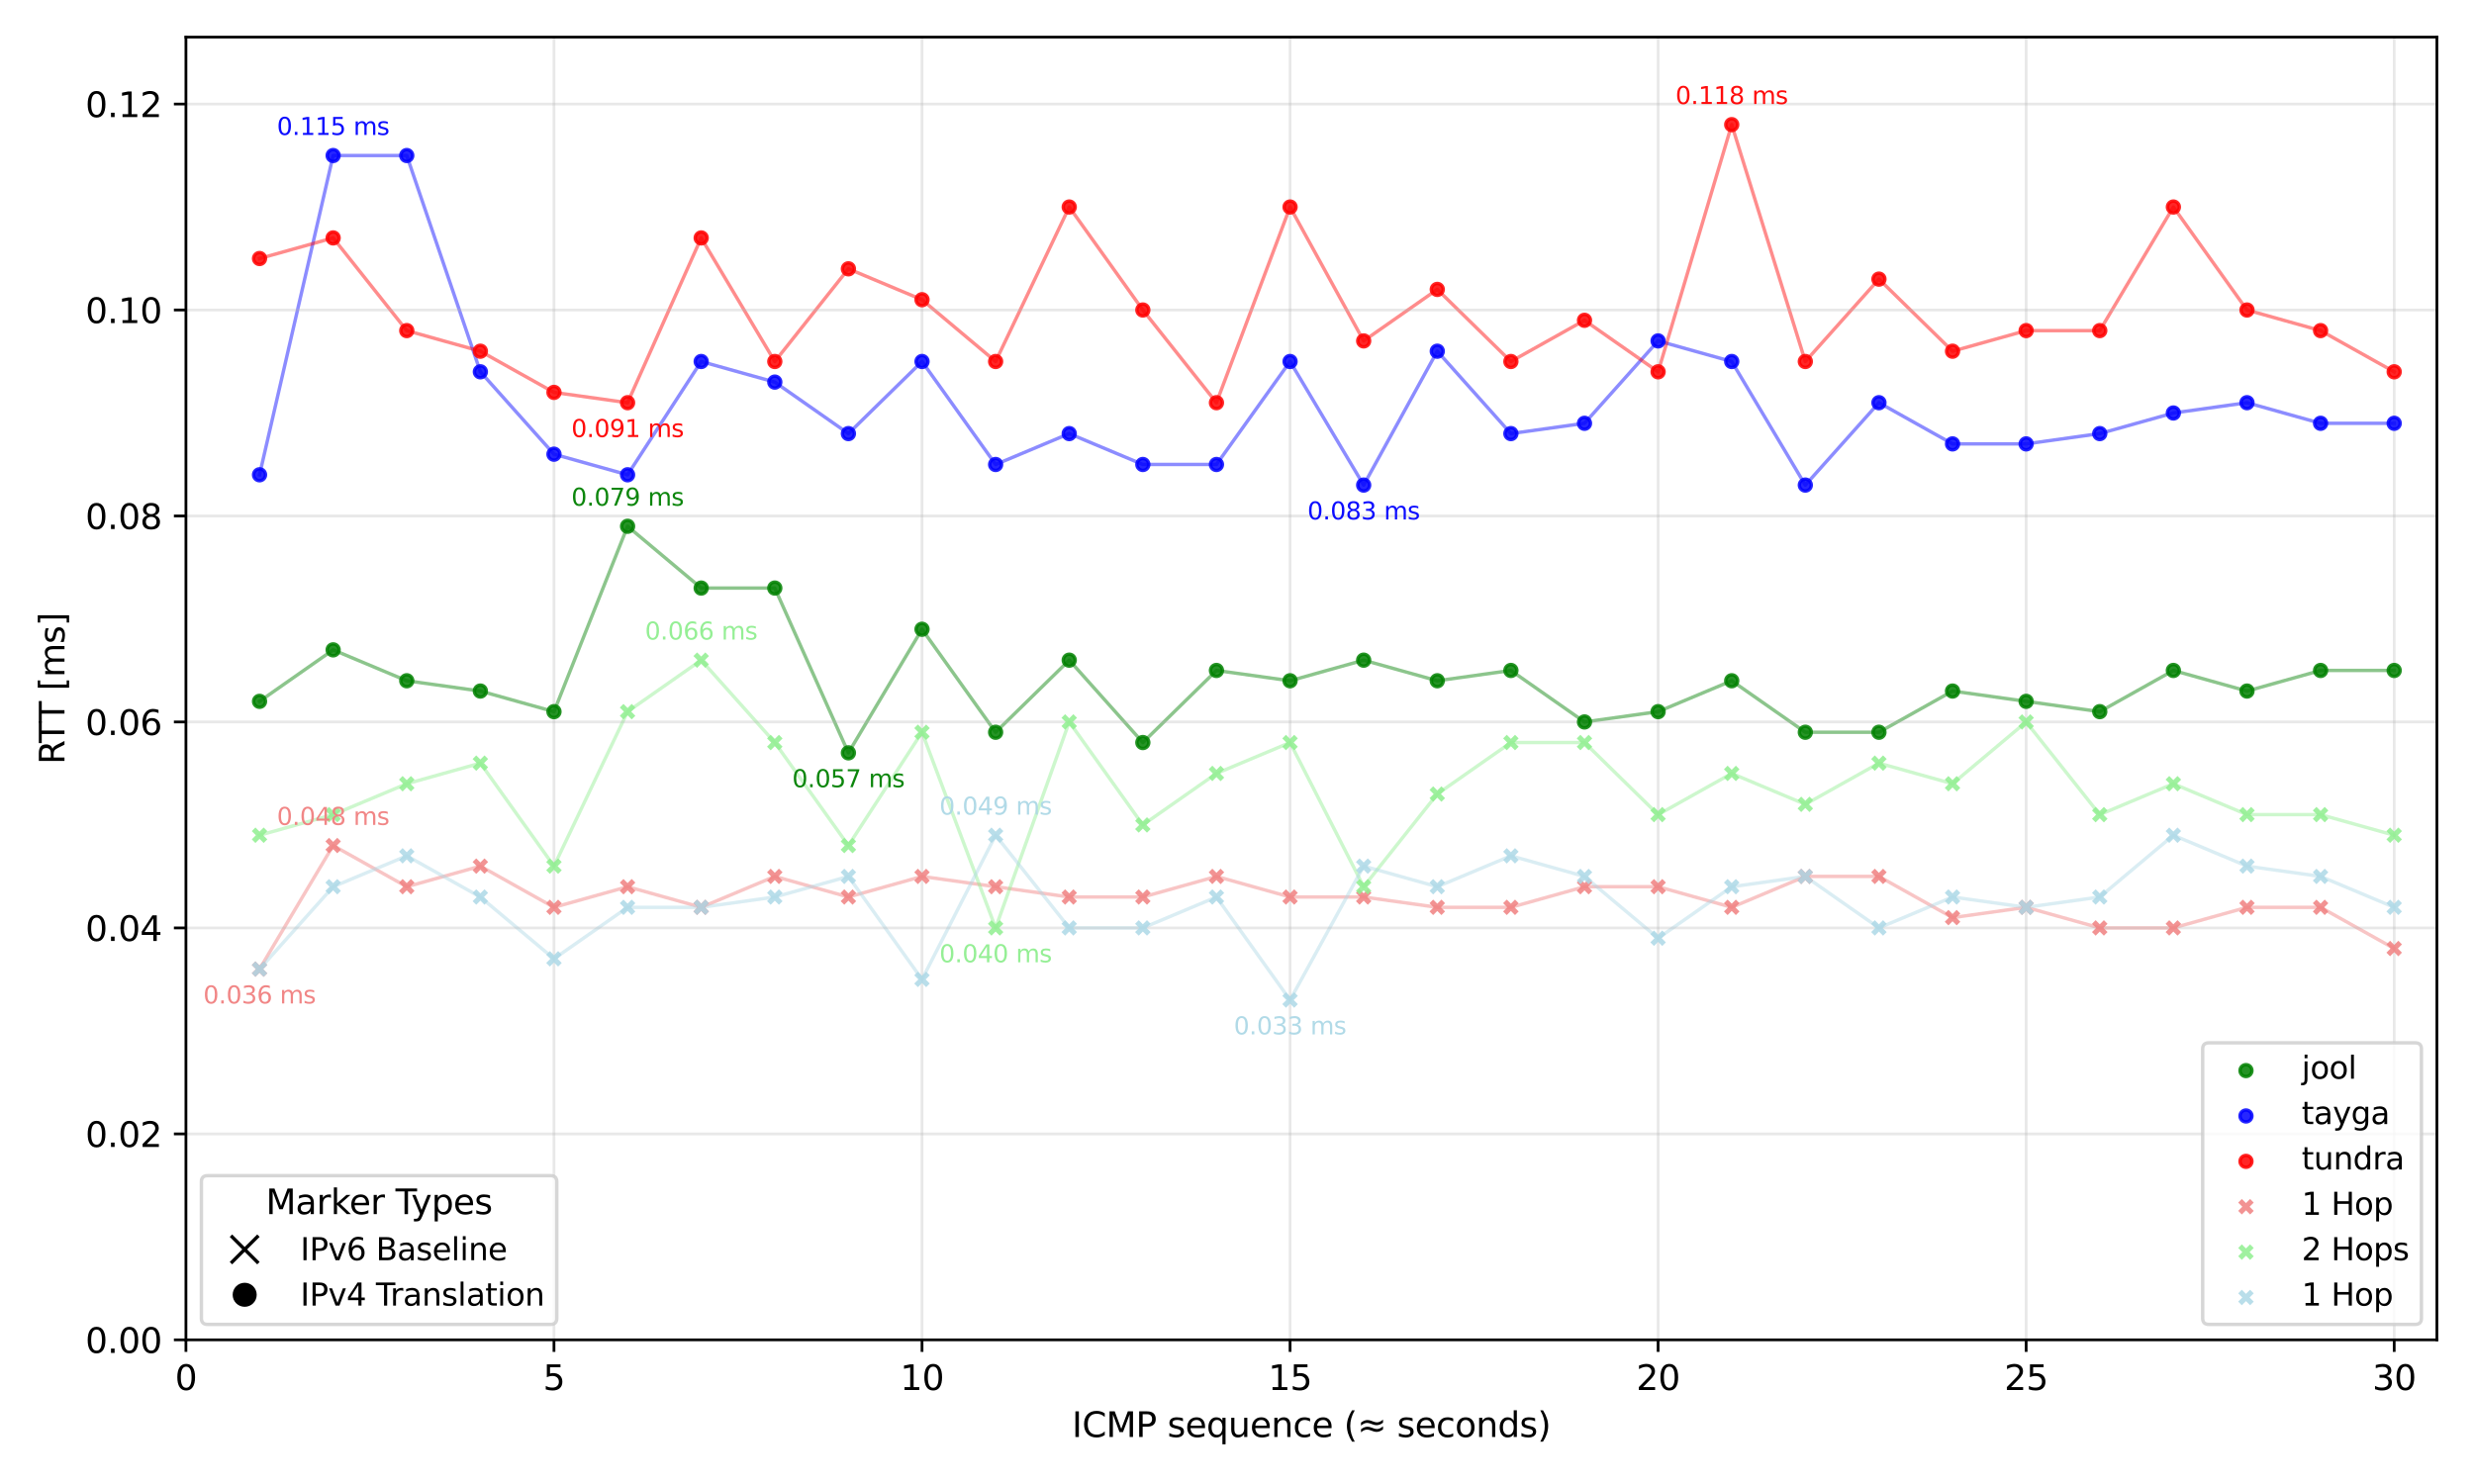 <?xml version="1.0" encoding="utf-8" standalone="no"?>
<!DOCTYPE svg PUBLIC "-//W3C//DTD SVG 1.1//EN"
  "http://www.w3.org/Graphics/SVG/1.1/DTD/svg11.dtd">
<svg xmlns:xlink="http://www.w3.org/1999/xlink" width="720pt" height="432pt" viewBox="0 0 720 432" xmlns="http://www.w3.org/2000/svg" version="1.1">
 <defs>
  <style type="text/css">*{stroke-linejoin: round; stroke-linecap: butt}</style>
 </defs>
 <g id="figure_1">
  <g id="patch_1">
   <path d="M 0 432 
L 720 432 
L 720 0 
L 0 0 
z
" style="fill: #ffffff"/>
  </g>
  <g id="axes_1">
   <g id="patch_2">
    <path d="M 54.11 390.04 
L 709.2 390.04 
L 709.2 10.8 
L 54.11 10.8 
z
" style="fill: #ffffff"/>
   </g>
   <g id="line2d_1">
    <path d="M 75.532 204.167 
L 96.954 189.178 
L 118.377 198.172 
L 139.799 201.169 
L 161.221 207.165 
L 182.643 153.202 
L 204.065 171.19 
L 225.487 171.19 
L 246.91 219.157 
L 268.332 183.182 
L 289.754 213.161 
L 311.176 192.176 
L 332.598 216.159 
L 354.02 195.174 
L 375.443 198.172 
L 396.865 192.176 
L 418.287 198.172 
L 439.709 195.174 
L 461.131 210.163 
L 482.553 207.165 
L 503.976 198.172 
L 525.398 213.161 
L 546.82 213.161 
L 568.242 201.169 
L 589.664 204.167 
L 611.086 207.165 
L 632.509 195.174 
L 653.931 201.169 
L 675.353 195.174 
L 696.775 195.174 
" clip-path="url(#p7578a3207b)" style="fill: none; stroke: #008000; stroke-opacity: 0.45; stroke-linecap: square"/>
   </g>
   <g id="line2d_2">
    <path d="M 75.532 138.213 
L 96.954 45.276 
L 118.377 45.276 
L 139.799 108.233 
L 161.221 132.217 
L 182.643 138.213 
L 204.065 105.235 
L 225.487 111.231 
L 246.91 126.221 
L 268.332 105.235 
L 289.754 135.215 
L 311.176 126.221 
L 332.598 135.215 
L 354.02 135.215 
L 375.443 105.235 
L 396.865 141.211 
L 418.287 102.237 
L 439.709 126.221 
L 461.131 123.223 
L 482.553 99.239 
L 503.976 105.235 
L 525.398 141.211 
L 546.82 117.227 
L 568.242 129.219 
L 589.664 129.219 
L 611.086 126.221 
L 632.509 120.225 
L 653.931 117.227 
L 675.353 123.223 
L 696.775 123.223 
" clip-path="url(#p7578a3207b)" style="fill: none; stroke: #0000ff; stroke-opacity: 0.45; stroke-linecap: square"/>
   </g>
   <g id="line2d_3">
    <path d="M 75.532 75.256 
L 96.954 69.26 
L 118.377 96.241 
L 139.799 102.237 
L 161.221 114.229 
L 182.643 117.227 
L 204.065 69.26 
L 225.487 105.235 
L 246.91 78.254 
L 268.332 87.248 
L 289.754 105.235 
L 311.176 60.266 
L 332.598 90.246 
L 354.02 117.227 
L 375.443 60.266 
L 396.865 99.239 
L 418.287 84.25 
L 439.709 105.235 
L 461.131 93.243 
L 482.553 108.233 
L 503.976 36.283 
L 525.398 105.235 
L 546.82 81.252 
L 568.242 102.237 
L 589.664 96.241 
L 611.086 96.241 
L 632.509 60.266 
L 653.931 90.246 
L 675.353 96.241 
L 696.775 108.233 
" clip-path="url(#p7578a3207b)" style="fill: none; stroke: #ff0000; stroke-opacity: 0.45; stroke-linecap: square"/>
   </g>
   <g id="line2d_4">
    <path d="M 75.532 282.114 
L 96.954 246.139 
L 118.377 258.13 
L 139.799 252.135 
L 161.221 264.126 
L 182.643 258.13 
L 204.065 264.126 
L 225.487 255.132 
L 246.91 261.128 
L 268.332 255.132 
L 289.754 258.13 
L 311.176 261.128 
L 332.598 261.128 
L 354.02 255.132 
L 375.443 261.128 
L 396.865 261.128 
L 418.287 264.126 
L 439.709 264.126 
L 461.131 258.13 
L 482.553 258.13 
L 503.976 264.126 
L 525.398 255.132 
L 546.82 255.132 
L 568.242 267.124 
L 589.664 264.126 
L 611.086 270.122 
L 632.509 270.122 
L 653.931 264.126 
L 675.353 264.126 
L 696.775 276.118 
" clip-path="url(#p7578a3207b)" style="fill: none; stroke: #f08080; stroke-opacity: 0.45; stroke-linecap: square"/>
   </g>
   <g id="line2d_5">
    <path d="M 75.532 243.141 
L 96.954 237.145 
L 118.377 228.151 
L 139.799 222.155 
L 161.221 252.135 
L 182.643 207.165 
L 204.065 192.176 
L 225.487 216.159 
L 246.91 246.139 
L 268.332 213.161 
L 289.754 270.122 
L 311.176 210.163 
L 332.598 240.143 
L 354.02 225.153 
L 375.443 216.159 
L 396.865 258.13 
L 418.287 231.149 
L 439.709 216.159 
L 461.131 216.159 
L 482.553 237.145 
L 503.976 225.153 
L 525.398 234.147 
L 546.82 222.155 
L 568.242 228.151 
L 589.664 210.163 
L 611.086 237.145 
L 632.509 228.151 
L 653.931 237.145 
L 675.353 237.145 
L 696.775 243.141 
" clip-path="url(#p7578a3207b)" style="fill: none; stroke: #90ee90; stroke-opacity: 0.45; stroke-linecap: square"/>
   </g>
   <g id="line2d_6">
    <path d="M 75.532 282.114 
L 96.954 258.13 
L 118.377 249.137 
L 139.799 261.128 
L 161.221 279.116 
L 182.643 264.126 
L 204.065 264.126 
L 225.487 261.128 
L 246.91 255.132 
L 268.332 285.112 
L 289.754 243.141 
L 311.176 270.122 
L 332.598 270.122 
L 354.02 261.128 
L 375.443 291.108 
L 396.865 252.135 
L 418.287 258.13 
L 439.709 249.137 
L 461.131 255.132 
L 482.553 273.12 
L 503.976 258.13 
L 525.398 255.132 
L 546.82 270.122 
L 568.242 261.128 
L 589.664 264.126 
L 611.086 261.128 
L 632.509 243.141 
L 653.931 252.135 
L 675.353 255.132 
L 696.775 264.126 
" clip-path="url(#p7578a3207b)" style="fill: none; stroke: #add8e6; stroke-opacity: 0.45; stroke-linecap: square"/>
   </g>
   <g id="matplotlib.axis_1">
    <g id="xtick_1">
     <g id="line2d_7">
      <path d="M 54.11 390.04 
L 54.11 10.8 
" clip-path="url(#p7578a3207b)" style="fill: none; stroke: #b0b0b0; stroke-opacity: 0.3; stroke-width: 0.8; stroke-linecap: square"/>
     </g>
     <g id="line2d_8">
      <defs>
       <path id="mac0d112ecb" d="M 0 0 
L 0 3.5 
" style="stroke: #000000; stroke-width: 0.8"/>
      </defs>
      <g>
       <use xlink:href="#mac0d112ecb" x="54.11" y="390.04" style="stroke: #000000; stroke-width: 0.8"/>
      </g>
     </g>
     <g id="text_1">
      <!-- 0 -->
      <g transform="translate(50.929 404.638) scale(0.1 -0.1)">
       <defs>
        <path id="DejaVuSans-30" d="M 2034 4250 
Q 1547 4250 1301 3770 
Q 1056 3291 1056 2328 
Q 1056 1369 1301 889 
Q 1547 409 2034 409 
Q 2525 409 2770 889 
Q 3016 1369 3016 2328 
Q 3016 3291 2770 3770 
Q 2525 4250 2034 4250 
z
M 2034 4750 
Q 2819 4750 3233 4129 
Q 3647 3509 3647 2328 
Q 3647 1150 3233 529 
Q 2819 -91 2034 -91 
Q 1250 -91 836 529 
Q 422 1150 422 2328 
Q 422 3509 836 4129 
Q 1250 4750 2034 4750 
z
" transform="scale(0.016)"/>
       </defs>
       <use xlink:href="#DejaVuSans-30"/>
      </g>
     </g>
    </g>
    <g id="xtick_2">
     <g id="line2d_9">
      <path d="M 161.221 390.04 
L 161.221 10.8 
" clip-path="url(#p7578a3207b)" style="fill: none; stroke: #b0b0b0; stroke-opacity: 0.3; stroke-width: 0.8; stroke-linecap: square"/>
     </g>
     <g id="line2d_10">
      <g>
       <use xlink:href="#mac0d112ecb" x="161.221" y="390.04" style="stroke: #000000; stroke-width: 0.8"/>
      </g>
     </g>
     <g id="text_2">
      <!-- 5 -->
      <g transform="translate(158.04 404.638) scale(0.1 -0.1)">
       <defs>
        <path id="DejaVuSans-35" d="M 691 4666 
L 3169 4666 
L 3169 4134 
L 1269 4134 
L 1269 2991 
Q 1406 3038 1543 3061 
Q 1681 3084 1819 3084 
Q 2600 3084 3056 2656 
Q 3513 2228 3513 1497 
Q 3513 744 3044 326 
Q 2575 -91 1722 -91 
Q 1428 -91 1123 -41 
Q 819 9 494 109 
L 494 744 
Q 775 591 1075 516 
Q 1375 441 1709 441 
Q 2250 441 2565 725 
Q 2881 1009 2881 1497 
Q 2881 1984 2565 2268 
Q 2250 2553 1709 2553 
Q 1456 2553 1204 2497 
Q 953 2441 691 2322 
L 691 4666 
z
" transform="scale(0.016)"/>
       </defs>
       <use xlink:href="#DejaVuSans-35"/>
      </g>
     </g>
    </g>
    <g id="xtick_3">
     <g id="line2d_11">
      <path d="M 268.332 390.04 
L 268.332 10.8 
" clip-path="url(#p7578a3207b)" style="fill: none; stroke: #b0b0b0; stroke-opacity: 0.3; stroke-width: 0.8; stroke-linecap: square"/>
     </g>
     <g id="line2d_12">
      <g>
       <use xlink:href="#mac0d112ecb" x="268.332" y="390.04" style="stroke: #000000; stroke-width: 0.8"/>
      </g>
     </g>
     <g id="text_3">
      <!-- 10 -->
      <g transform="translate(261.969 404.638) scale(0.1 -0.1)">
       <defs>
        <path id="DejaVuSans-31" d="M 794 531 
L 1825 531 
L 1825 4091 
L 703 3866 
L 703 4441 
L 1819 4666 
L 2450 4666 
L 2450 531 
L 3481 531 
L 3481 0 
L 794 0 
L 794 531 
z
" transform="scale(0.016)"/>
       </defs>
       <use xlink:href="#DejaVuSans-31"/>
       <use xlink:href="#DejaVuSans-30" x="63.623"/>
      </g>
     </g>
    </g>
    <g id="xtick_4">
     <g id="line2d_13">
      <path d="M 375.443 390.04 
L 375.443 10.8 
" clip-path="url(#p7578a3207b)" style="fill: none; stroke: #b0b0b0; stroke-opacity: 0.3; stroke-width: 0.8; stroke-linecap: square"/>
     </g>
     <g id="line2d_14">
      <g>
       <use xlink:href="#mac0d112ecb" x="375.443" y="390.04" style="stroke: #000000; stroke-width: 0.8"/>
      </g>
     </g>
     <g id="text_4">
      <!-- 15 -->
      <g transform="translate(369.08 404.638) scale(0.1 -0.1)">
       <use xlink:href="#DejaVuSans-31"/>
       <use xlink:href="#DejaVuSans-35" x="63.623"/>
      </g>
     </g>
    </g>
    <g id="xtick_5">
     <g id="line2d_15">
      <path d="M 482.553 390.04 
L 482.553 10.8 
" clip-path="url(#p7578a3207b)" style="fill: none; stroke: #b0b0b0; stroke-opacity: 0.3; stroke-width: 0.8; stroke-linecap: square"/>
     </g>
     <g id="line2d_16">
      <g>
       <use xlink:href="#mac0d112ecb" x="482.553" y="390.04" style="stroke: #000000; stroke-width: 0.8"/>
      </g>
     </g>
     <g id="text_5">
      <!-- 20 -->
      <g transform="translate(476.191 404.638) scale(0.1 -0.1)">
       <defs>
        <path id="DejaVuSans-32" d="M 1228 531 
L 3431 531 
L 3431 0 
L 469 0 
L 469 531 
Q 828 903 1448 1529 
Q 2069 2156 2228 2338 
Q 2531 2678 2651 2914 
Q 2772 3150 2772 3378 
Q 2772 3750 2511 3984 
Q 2250 4219 1831 4219 
Q 1534 4219 1204 4116 
Q 875 4013 500 3803 
L 500 4441 
Q 881 4594 1212 4672 
Q 1544 4750 1819 4750 
Q 2544 4750 2975 4387 
Q 3406 4025 3406 3419 
Q 3406 3131 3298 2873 
Q 3191 2616 2906 2266 
Q 2828 2175 2409 1742 
Q 1991 1309 1228 531 
z
" transform="scale(0.016)"/>
       </defs>
       <use xlink:href="#DejaVuSans-32"/>
       <use xlink:href="#DejaVuSans-30" x="63.623"/>
      </g>
     </g>
    </g>
    <g id="xtick_6">
     <g id="line2d_17">
      <path d="M 589.664 390.04 
L 589.664 10.8 
" clip-path="url(#p7578a3207b)" style="fill: none; stroke: #b0b0b0; stroke-opacity: 0.3; stroke-width: 0.8; stroke-linecap: square"/>
     </g>
     <g id="line2d_18">
      <g>
       <use xlink:href="#mac0d112ecb" x="589.664" y="390.04" style="stroke: #000000; stroke-width: 0.8"/>
      </g>
     </g>
     <g id="text_6">
      <!-- 25 -->
      <g transform="translate(583.302 404.638) scale(0.1 -0.1)">
       <use xlink:href="#DejaVuSans-32"/>
       <use xlink:href="#DejaVuSans-35" x="63.623"/>
      </g>
     </g>
    </g>
    <g id="xtick_7">
     <g id="line2d_19">
      <path d="M 696.775 390.04 
L 696.775 10.8 
" clip-path="url(#p7578a3207b)" style="fill: none; stroke: #b0b0b0; stroke-opacity: 0.3; stroke-width: 0.8; stroke-linecap: square"/>
     </g>
     <g id="line2d_20">
      <g>
       <use xlink:href="#mac0d112ecb" x="696.775" y="390.04" style="stroke: #000000; stroke-width: 0.8"/>
      </g>
     </g>
     <g id="text_7">
      <!-- 30 -->
      <g transform="translate(690.413 404.638) scale(0.1 -0.1)">
       <defs>
        <path id="DejaVuSans-33" d="M 2597 2516 
Q 3050 2419 3304 2112 
Q 3559 1806 3559 1356 
Q 3559 666 3084 287 
Q 2609 -91 1734 -91 
Q 1441 -91 1130 -33 
Q 819 25 488 141 
L 488 750 
Q 750 597 1062 519 
Q 1375 441 1716 441 
Q 2309 441 2620 675 
Q 2931 909 2931 1356 
Q 2931 1769 2642 2001 
Q 2353 2234 1838 2234 
L 1294 2234 
L 1294 2753 
L 1863 2753 
Q 2328 2753 2575 2939 
Q 2822 3125 2822 3475 
Q 2822 3834 2567 4026 
Q 2313 4219 1838 4219 
Q 1578 4219 1281 4162 
Q 984 4106 628 3988 
L 628 4550 
Q 988 4650 1302 4700 
Q 1616 4750 1894 4750 
Q 2613 4750 3031 4423 
Q 3450 4097 3450 3541 
Q 3450 3153 3228 2886 
Q 3006 2619 2597 2516 
z
" transform="scale(0.016)"/>
       </defs>
       <use xlink:href="#DejaVuSans-33"/>
       <use xlink:href="#DejaVuSans-30" x="63.623"/>
      </g>
     </g>
    </g>
    <g id="text_8">
     <!-- ICMP sequence (≈ seconds) -->
     <g transform="translate(311.968 418.317) scale(0.1 -0.1)">
      <defs>
       <path id="DejaVuSans-49" d="M 628 4666 
L 1259 4666 
L 1259 0 
L 628 0 
L 628 4666 
z
" transform="scale(0.016)"/>
       <path id="DejaVuSans-43" d="M 4122 4306 
L 4122 3641 
Q 3803 3938 3442 4084 
Q 3081 4231 2675 4231 
Q 1875 4231 1450 3742 
Q 1025 3253 1025 2328 
Q 1025 1406 1450 917 
Q 1875 428 2675 428 
Q 3081 428 3442 575 
Q 3803 722 4122 1019 
L 4122 359 
Q 3791 134 3420 21 
Q 3050 -91 2638 -91 
Q 1578 -91 968 557 
Q 359 1206 359 2328 
Q 359 3453 968 4101 
Q 1578 4750 2638 4750 
Q 3056 4750 3426 4639 
Q 3797 4528 4122 4306 
z
" transform="scale(0.016)"/>
       <path id="DejaVuSans-4d" d="M 628 4666 
L 1569 4666 
L 2759 1491 
L 3956 4666 
L 4897 4666 
L 4897 0 
L 4281 0 
L 4281 4097 
L 3078 897 
L 2444 897 
L 1241 4097 
L 1241 0 
L 628 0 
L 628 4666 
z
" transform="scale(0.016)"/>
       <path id="DejaVuSans-50" d="M 1259 4147 
L 1259 2394 
L 2053 2394 
Q 2494 2394 2734 2622 
Q 2975 2850 2975 3272 
Q 2975 3691 2734 3919 
Q 2494 4147 2053 4147 
L 1259 4147 
z
M 628 4666 
L 2053 4666 
Q 2838 4666 3239 4311 
Q 3641 3956 3641 3272 
Q 3641 2581 3239 2228 
Q 2838 1875 2053 1875 
L 1259 1875 
L 1259 0 
L 628 0 
L 628 4666 
z
" transform="scale(0.016)"/>
       <path id="DejaVuSans-20" transform="scale(0.016)"/>
       <path id="DejaVuSans-73" d="M 2834 3397 
L 2834 2853 
Q 2591 2978 2328 3040 
Q 2066 3103 1784 3103 
Q 1356 3103 1142 2972 
Q 928 2841 928 2578 
Q 928 2378 1081 2264 
Q 1234 2150 1697 2047 
L 1894 2003 
Q 2506 1872 2764 1633 
Q 3022 1394 3022 966 
Q 3022 478 2636 193 
Q 2250 -91 1575 -91 
Q 1294 -91 989 -36 
Q 684 19 347 128 
L 347 722 
Q 666 556 975 473 
Q 1284 391 1588 391 
Q 1994 391 2212 530 
Q 2431 669 2431 922 
Q 2431 1156 2273 1281 
Q 2116 1406 1581 1522 
L 1381 1569 
Q 847 1681 609 1914 
Q 372 2147 372 2553 
Q 372 3047 722 3315 
Q 1072 3584 1716 3584 
Q 2034 3584 2315 3537 
Q 2597 3491 2834 3397 
z
" transform="scale(0.016)"/>
       <path id="DejaVuSans-65" d="M 3597 1894 
L 3597 1613 
L 953 1613 
Q 991 1019 1311 708 
Q 1631 397 2203 397 
Q 2534 397 2845 478 
Q 3156 559 3463 722 
L 3463 178 
Q 3153 47 2828 -22 
Q 2503 -91 2169 -91 
Q 1331 -91 842 396 
Q 353 884 353 1716 
Q 353 2575 817 3079 
Q 1281 3584 2069 3584 
Q 2775 3584 3186 3129 
Q 3597 2675 3597 1894 
z
M 3022 2063 
Q 3016 2534 2758 2815 
Q 2500 3097 2075 3097 
Q 1594 3097 1305 2825 
Q 1016 2553 972 2059 
L 3022 2063 
z
" transform="scale(0.016)"/>
       <path id="DejaVuSans-71" d="M 947 1747 
Q 947 1113 1208 752 
Q 1469 391 1925 391 
Q 2381 391 2643 752 
Q 2906 1113 2906 1747 
Q 2906 2381 2643 2742 
Q 2381 3103 1925 3103 
Q 1469 3103 1208 2742 
Q 947 2381 947 1747 
z
M 2906 525 
Q 2725 213 2448 61 
Q 2172 -91 1784 -91 
Q 1150 -91 751 415 
Q 353 922 353 1747 
Q 353 2572 751 3078 
Q 1150 3584 1784 3584 
Q 2172 3584 2448 3432 
Q 2725 3281 2906 2969 
L 2906 3500 
L 3481 3500 
L 3481 -1331 
L 2906 -1331 
L 2906 525 
z
" transform="scale(0.016)"/>
       <path id="DejaVuSans-75" d="M 544 1381 
L 544 3500 
L 1119 3500 
L 1119 1403 
Q 1119 906 1312 657 
Q 1506 409 1894 409 
Q 2359 409 2629 706 
Q 2900 1003 2900 1516 
L 2900 3500 
L 3475 3500 
L 3475 0 
L 2900 0 
L 2900 538 
Q 2691 219 2414 64 
Q 2138 -91 1772 -91 
Q 1169 -91 856 284 
Q 544 659 544 1381 
z
M 1991 3584 
L 1991 3584 
z
" transform="scale(0.016)"/>
       <path id="DejaVuSans-6e" d="M 3513 2113 
L 3513 0 
L 2938 0 
L 2938 2094 
Q 2938 2591 2744 2837 
Q 2550 3084 2163 3084 
Q 1697 3084 1428 2787 
Q 1159 2491 1159 1978 
L 1159 0 
L 581 0 
L 581 3500 
L 1159 3500 
L 1159 2956 
Q 1366 3272 1645 3428 
Q 1925 3584 2291 3584 
Q 2894 3584 3203 3211 
Q 3513 2838 3513 2113 
z
" transform="scale(0.016)"/>
       <path id="DejaVuSans-63" d="M 3122 3366 
L 3122 2828 
Q 2878 2963 2633 3030 
Q 2388 3097 2138 3097 
Q 1578 3097 1268 2742 
Q 959 2388 959 1747 
Q 959 1106 1268 751 
Q 1578 397 2138 397 
Q 2388 397 2633 464 
Q 2878 531 3122 666 
L 3122 134 
Q 2881 22 2623 -34 
Q 2366 -91 2075 -91 
Q 1284 -91 818 406 
Q 353 903 353 1747 
Q 353 2603 823 3093 
Q 1294 3584 2113 3584 
Q 2378 3584 2631 3529 
Q 2884 3475 3122 3366 
z
" transform="scale(0.016)"/>
       <path id="DejaVuSans-28" d="M 1984 4856 
Q 1566 4138 1362 3434 
Q 1159 2731 1159 2009 
Q 1159 1288 1364 580 
Q 1569 -128 1984 -844 
L 1484 -844 
Q 1016 -109 783 600 
Q 550 1309 550 2009 
Q 550 2706 781 3412 
Q 1013 4119 1484 4856 
L 1984 4856 
z
" transform="scale(0.016)"/>
       <path id="DejaVuSans-2248" d="M 4684 1947 
L 4684 1388 
Q 4356 1144 4076 1036 
Q 3797 928 3494 928 
Q 3150 928 2694 1113 
Q 2663 1125 2641 1134 
Q 2622 1141 2575 1159 
Q 2091 1350 1797 1350 
Q 1522 1350 1253 1231 
Q 984 1113 678 850 
L 678 1409 
Q 1006 1653 1286 1761 
Q 1566 1869 1869 1869 
Q 2213 1869 2672 1684 
Q 2706 1669 2722 1663 
Q 2741 1656 2788 1638 
Q 3272 1447 3566 1447 
Q 3834 1447 4098 1564 
Q 4363 1681 4684 1947 
z
M 4684 3163 
L 4684 2606 
Q 4356 2359 4076 2251 
Q 3797 2144 3494 2144 
Q 3150 2144 2694 2328 
Q 2663 2341 2641 2350 
Q 2622 2356 2575 2375 
Q 2091 2566 1797 2566 
Q 1522 2566 1253 2447 
Q 984 2328 678 2069 
L 678 2625 
Q 1006 2869 1286 2976 
Q 1566 3084 1869 3084 
Q 2213 3084 2672 2900 
Q 2703 2888 2719 2881 
Q 2741 2872 2788 2853 
Q 3272 2663 3566 2663 
Q 3834 2663 4098 2780 
Q 4363 2897 4684 3163 
z
" transform="scale(0.016)"/>
       <path id="DejaVuSans-6f" d="M 1959 3097 
Q 1497 3097 1228 2736 
Q 959 2375 959 1747 
Q 959 1119 1226 758 
Q 1494 397 1959 397 
Q 2419 397 2687 759 
Q 2956 1122 2956 1747 
Q 2956 2369 2687 2733 
Q 2419 3097 1959 3097 
z
M 1959 3584 
Q 2709 3584 3137 3096 
Q 3566 2609 3566 1747 
Q 3566 888 3137 398 
Q 2709 -91 1959 -91 
Q 1206 -91 779 398 
Q 353 888 353 1747 
Q 353 2609 779 3096 
Q 1206 3584 1959 3584 
z
" transform="scale(0.016)"/>
       <path id="DejaVuSans-64" d="M 2906 2969 
L 2906 4863 
L 3481 4863 
L 3481 0 
L 2906 0 
L 2906 525 
Q 2725 213 2448 61 
Q 2172 -91 1784 -91 
Q 1150 -91 751 415 
Q 353 922 353 1747 
Q 353 2572 751 3078 
Q 1150 3584 1784 3584 
Q 2172 3584 2448 3432 
Q 2725 3281 2906 2969 
z
M 947 1747 
Q 947 1113 1208 752 
Q 1469 391 1925 391 
Q 2381 391 2643 752 
Q 2906 1113 2906 1747 
Q 2906 2381 2643 2742 
Q 2381 3103 1925 3103 
Q 1469 3103 1208 2742 
Q 947 2381 947 1747 
z
" transform="scale(0.016)"/>
       <path id="DejaVuSans-29" d="M 513 4856 
L 1013 4856 
Q 1481 4119 1714 3412 
Q 1947 2706 1947 2009 
Q 1947 1309 1714 600 
Q 1481 -109 1013 -844 
L 513 -844 
Q 928 -128 1133 580 
Q 1338 1288 1338 2009 
Q 1338 2731 1133 3434 
Q 928 4138 513 4856 
z
" transform="scale(0.016)"/>
      </defs>
      <use xlink:href="#DejaVuSans-49"/>
      <use xlink:href="#DejaVuSans-43" x="29.492"/>
      <use xlink:href="#DejaVuSans-4d" x="99.316"/>
      <use xlink:href="#DejaVuSans-50" x="185.596"/>
      <use xlink:href="#DejaVuSans-20" x="245.898"/>
      <use xlink:href="#DejaVuSans-73" x="277.686"/>
      <use xlink:href="#DejaVuSans-65" x="329.785"/>
      <use xlink:href="#DejaVuSans-71" x="391.309"/>
      <use xlink:href="#DejaVuSans-75" x="454.785"/>
      <use xlink:href="#DejaVuSans-65" x="518.164"/>
      <use xlink:href="#DejaVuSans-6e" x="579.688"/>
      <use xlink:href="#DejaVuSans-63" x="643.066"/>
      <use xlink:href="#DejaVuSans-65" x="698.047"/>
      <use xlink:href="#DejaVuSans-20" x="759.57"/>
      <use xlink:href="#DejaVuSans-28" x="791.357"/>
      <use xlink:href="#DejaVuSans-2248" x="830.371"/>
      <use xlink:href="#DejaVuSans-20" x="914.16"/>
      <use xlink:href="#DejaVuSans-73" x="945.947"/>
      <use xlink:href="#DejaVuSans-65" x="998.047"/>
      <use xlink:href="#DejaVuSans-63" x="1059.57"/>
      <use xlink:href="#DejaVuSans-6f" x="1114.551"/>
      <use xlink:href="#DejaVuSans-6e" x="1175.732"/>
      <use xlink:href="#DejaVuSans-64" x="1239.111"/>
      <use xlink:href="#DejaVuSans-73" x="1302.588"/>
      <use xlink:href="#DejaVuSans-29" x="1354.688"/>
     </g>
    </g>
   </g>
   <g id="matplotlib.axis_2">
    <g id="ytick_1">
     <g id="line2d_21">
      <path d="M 54.11 390.04 
L 709.2 390.04 
" clip-path="url(#p7578a3207b)" style="fill: none; stroke: #b0b0b0; stroke-opacity: 0.3; stroke-width: 0.8; stroke-linecap: square"/>
     </g>
     <g id="line2d_22">
      <defs>
       <path id="mfc326cbb60" d="M 0 0 
L -3.5 0 
" style="stroke: #000000; stroke-width: 0.8"/>
      </defs>
      <g>
       <use xlink:href="#mfc326cbb60" x="54.11" y="390.04" style="stroke: #000000; stroke-width: 0.8"/>
      </g>
     </g>
     <g id="text_9">
      <!-- 0.00 -->
      <g transform="translate(24.844 393.839) scale(0.1 -0.1)">
       <defs>
        <path id="DejaVuSans-2e" d="M 684 794 
L 1344 794 
L 1344 0 
L 684 0 
L 684 794 
z
" transform="scale(0.016)"/>
       </defs>
       <use xlink:href="#DejaVuSans-30"/>
       <use xlink:href="#DejaVuSans-2e" x="63.623"/>
       <use xlink:href="#DejaVuSans-30" x="95.41"/>
       <use xlink:href="#DejaVuSans-30" x="159.033"/>
      </g>
     </g>
    </g>
    <g id="ytick_2">
     <g id="line2d_23">
      <path d="M 54.11 330.081 
L 709.2 330.081 
" clip-path="url(#p7578a3207b)" style="fill: none; stroke: #b0b0b0; stroke-opacity: 0.3; stroke-width: 0.8; stroke-linecap: square"/>
     </g>
     <g id="line2d_24">
      <g>
       <use xlink:href="#mfc326cbb60" x="54.11" y="330.081" style="stroke: #000000; stroke-width: 0.8"/>
      </g>
     </g>
     <g id="text_10">
      <!-- 0.02 -->
      <g transform="translate(24.844 333.88) scale(0.1 -0.1)">
       <use xlink:href="#DejaVuSans-30"/>
       <use xlink:href="#DejaVuSans-2e" x="63.623"/>
       <use xlink:href="#DejaVuSans-30" x="95.41"/>
       <use xlink:href="#DejaVuSans-32" x="159.033"/>
      </g>
     </g>
    </g>
    <g id="ytick_3">
     <g id="line2d_25">
      <path d="M 54.11 270.122 
L 709.2 270.122 
" clip-path="url(#p7578a3207b)" style="fill: none; stroke: #b0b0b0; stroke-opacity: 0.3; stroke-width: 0.8; stroke-linecap: square"/>
     </g>
     <g id="line2d_26">
      <g>
       <use xlink:href="#mfc326cbb60" x="54.11" y="270.122" style="stroke: #000000; stroke-width: 0.8"/>
      </g>
     </g>
     <g id="text_11">
      <!-- 0.04 -->
      <g transform="translate(24.844 273.921) scale(0.1 -0.1)">
       <defs>
        <path id="DejaVuSans-34" d="M 2419 4116 
L 825 1625 
L 2419 1625 
L 2419 4116 
z
M 2253 4666 
L 3047 4666 
L 3047 1625 
L 3713 1625 
L 3713 1100 
L 3047 1100 
L 3047 0 
L 2419 0 
L 2419 1100 
L 313 1100 
L 313 1709 
L 2253 4666 
z
" transform="scale(0.016)"/>
       </defs>
       <use xlink:href="#DejaVuSans-30"/>
       <use xlink:href="#DejaVuSans-2e" x="63.623"/>
       <use xlink:href="#DejaVuSans-30" x="95.41"/>
       <use xlink:href="#DejaVuSans-34" x="159.033"/>
      </g>
     </g>
    </g>
    <g id="ytick_4">
     <g id="line2d_27">
      <path d="M 54.11 210.163 
L 709.2 210.163 
" clip-path="url(#p7578a3207b)" style="fill: none; stroke: #b0b0b0; stroke-opacity: 0.3; stroke-width: 0.8; stroke-linecap: square"/>
     </g>
     <g id="line2d_28">
      <g>
       <use xlink:href="#mfc326cbb60" x="54.11" y="210.163" style="stroke: #000000; stroke-width: 0.8"/>
      </g>
     </g>
     <g id="text_12">
      <!-- 0.06 -->
      <g transform="translate(24.844 213.963) scale(0.1 -0.1)">
       <defs>
        <path id="DejaVuSans-36" d="M 2113 2584 
Q 1688 2584 1439 2293 
Q 1191 2003 1191 1497 
Q 1191 994 1439 701 
Q 1688 409 2113 409 
Q 2538 409 2786 701 
Q 3034 994 3034 1497 
Q 3034 2003 2786 2293 
Q 2538 2584 2113 2584 
z
M 3366 4563 
L 3366 3988 
Q 3128 4100 2886 4159 
Q 2644 4219 2406 4219 
Q 1781 4219 1451 3797 
Q 1122 3375 1075 2522 
Q 1259 2794 1537 2939 
Q 1816 3084 2150 3084 
Q 2853 3084 3261 2657 
Q 3669 2231 3669 1497 
Q 3669 778 3244 343 
Q 2819 -91 2113 -91 
Q 1303 -91 875 529 
Q 447 1150 447 2328 
Q 447 3434 972 4092 
Q 1497 4750 2381 4750 
Q 2619 4750 2861 4703 
Q 3103 4656 3366 4563 
z
" transform="scale(0.016)"/>
       </defs>
       <use xlink:href="#DejaVuSans-30"/>
       <use xlink:href="#DejaVuSans-2e" x="63.623"/>
       <use xlink:href="#DejaVuSans-30" x="95.41"/>
       <use xlink:href="#DejaVuSans-36" x="159.033"/>
      </g>
     </g>
    </g>
    <g id="ytick_5">
     <g id="line2d_29">
      <path d="M 54.11 150.204 
L 709.2 150.204 
" clip-path="url(#p7578a3207b)" style="fill: none; stroke: #b0b0b0; stroke-opacity: 0.3; stroke-width: 0.8; stroke-linecap: square"/>
     </g>
     <g id="line2d_30">
      <g>
       <use xlink:href="#mfc326cbb60" x="54.11" y="150.204" style="stroke: #000000; stroke-width: 0.8"/>
      </g>
     </g>
     <g id="text_13">
      <!-- 0.08 -->
      <g transform="translate(24.844 154.004) scale(0.1 -0.1)">
       <defs>
        <path id="DejaVuSans-38" d="M 2034 2216 
Q 1584 2216 1326 1975 
Q 1069 1734 1069 1313 
Q 1069 891 1326 650 
Q 1584 409 2034 409 
Q 2484 409 2743 651 
Q 3003 894 3003 1313 
Q 3003 1734 2745 1975 
Q 2488 2216 2034 2216 
z
M 1403 2484 
Q 997 2584 770 2862 
Q 544 3141 544 3541 
Q 544 4100 942 4425 
Q 1341 4750 2034 4750 
Q 2731 4750 3128 4425 
Q 3525 4100 3525 3541 
Q 3525 3141 3298 2862 
Q 3072 2584 2669 2484 
Q 3125 2378 3379 2068 
Q 3634 1759 3634 1313 
Q 3634 634 3220 271 
Q 2806 -91 2034 -91 
Q 1263 -91 848 271 
Q 434 634 434 1313 
Q 434 1759 690 2068 
Q 947 2378 1403 2484 
z
M 1172 3481 
Q 1172 3119 1398 2916 
Q 1625 2713 2034 2713 
Q 2441 2713 2670 2916 
Q 2900 3119 2900 3481 
Q 2900 3844 2670 4047 
Q 2441 4250 2034 4250 
Q 1625 4250 1398 4047 
Q 1172 3844 1172 3481 
z
" transform="scale(0.016)"/>
       </defs>
       <use xlink:href="#DejaVuSans-30"/>
       <use xlink:href="#DejaVuSans-2e" x="63.623"/>
       <use xlink:href="#DejaVuSans-30" x="95.41"/>
       <use xlink:href="#DejaVuSans-38" x="159.033"/>
      </g>
     </g>
    </g>
    <g id="ytick_6">
     <g id="line2d_31">
      <path d="M 54.11 90.246 
L 709.2 90.246 
" clip-path="url(#p7578a3207b)" style="fill: none; stroke: #b0b0b0; stroke-opacity: 0.3; stroke-width: 0.8; stroke-linecap: square"/>
     </g>
     <g id="line2d_32">
      <g>
       <use xlink:href="#mfc326cbb60" x="54.11" y="90.246" style="stroke: #000000; stroke-width: 0.8"/>
      </g>
     </g>
     <g id="text_14">
      <!-- 0.10 -->
      <g transform="translate(24.844 94.045) scale(0.1 -0.1)">
       <use xlink:href="#DejaVuSans-30"/>
       <use xlink:href="#DejaVuSans-2e" x="63.623"/>
       <use xlink:href="#DejaVuSans-31" x="95.41"/>
       <use xlink:href="#DejaVuSans-30" x="159.033"/>
      </g>
     </g>
    </g>
    <g id="ytick_7">
     <g id="line2d_33">
      <path d="M 54.11 30.287 
L 709.2 30.287 
" clip-path="url(#p7578a3207b)" style="fill: none; stroke: #b0b0b0; stroke-opacity: 0.3; stroke-width: 0.8; stroke-linecap: square"/>
     </g>
     <g id="line2d_34">
      <g>
       <use xlink:href="#mfc326cbb60" x="54.11" y="30.287" style="stroke: #000000; stroke-width: 0.8"/>
      </g>
     </g>
     <g id="text_15">
      <!-- 0.12 -->
      <g transform="translate(24.844 34.086) scale(0.1 -0.1)">
       <use xlink:href="#DejaVuSans-30"/>
       <use xlink:href="#DejaVuSans-2e" x="63.623"/>
       <use xlink:href="#DejaVuSans-31" x="95.41"/>
       <use xlink:href="#DejaVuSans-32" x="159.033"/>
      </g>
     </g>
    </g>
    <g id="text_16">
     <!-- RTT [ms] -->
     <g transform="translate(18.765 222.518) rotate(-90) scale(0.1 -0.1)">
      <defs>
       <path id="DejaVuSans-52" d="M 2841 2188 
Q 3044 2119 3236 1894 
Q 3428 1669 3622 1275 
L 4263 0 
L 3584 0 
L 2988 1197 
Q 2756 1666 2539 1819 
Q 2322 1972 1947 1972 
L 1259 1972 
L 1259 0 
L 628 0 
L 628 4666 
L 2053 4666 
Q 2853 4666 3247 4331 
Q 3641 3997 3641 3322 
Q 3641 2881 3436 2590 
Q 3231 2300 2841 2188 
z
M 1259 4147 
L 1259 2491 
L 2053 2491 
Q 2509 2491 2742 2702 
Q 2975 2913 2975 3322 
Q 2975 3731 2742 3939 
Q 2509 4147 2053 4147 
L 1259 4147 
z
" transform="scale(0.016)"/>
       <path id="DejaVuSans-54" d="M -19 4666 
L 3928 4666 
L 3928 4134 
L 2272 4134 
L 2272 0 
L 1638 0 
L 1638 4134 
L -19 4134 
L -19 4666 
z
" transform="scale(0.016)"/>
       <path id="DejaVuSans-5b" d="M 550 4863 
L 1875 4863 
L 1875 4416 
L 1125 4416 
L 1125 -397 
L 1875 -397 
L 1875 -844 
L 550 -844 
L 550 4863 
z
" transform="scale(0.016)"/>
       <path id="DejaVuSans-6d" d="M 3328 2828 
Q 3544 3216 3844 3400 
Q 4144 3584 4550 3584 
Q 5097 3584 5394 3201 
Q 5691 2819 5691 2113 
L 5691 0 
L 5113 0 
L 5113 2094 
Q 5113 2597 4934 2840 
Q 4756 3084 4391 3084 
Q 3944 3084 3684 2787 
Q 3425 2491 3425 1978 
L 3425 0 
L 2847 0 
L 2847 2094 
Q 2847 2600 2669 2842 
Q 2491 3084 2119 3084 
Q 1678 3084 1418 2786 
Q 1159 2488 1159 1978 
L 1159 0 
L 581 0 
L 581 3500 
L 1159 3500 
L 1159 2956 
Q 1356 3278 1631 3431 
Q 1906 3584 2284 3584 
Q 2666 3584 2933 3390 
Q 3200 3197 3328 2828 
z
" transform="scale(0.016)"/>
       <path id="DejaVuSans-5d" d="M 1947 4863 
L 1947 -844 
L 622 -844 
L 622 -397 
L 1369 -397 
L 1369 4416 
L 622 4416 
L 622 4863 
L 1947 4863 
z
" transform="scale(0.016)"/>
      </defs>
      <use xlink:href="#DejaVuSans-52"/>
      <use xlink:href="#DejaVuSans-54" x="62.232"/>
      <use xlink:href="#DejaVuSans-54" x="121.566"/>
      <use xlink:href="#DejaVuSans-20" x="182.65"/>
      <use xlink:href="#DejaVuSans-5b" x="214.438"/>
      <use xlink:href="#DejaVuSans-6d" x="253.451"/>
      <use xlink:href="#DejaVuSans-73" x="350.863"/>
      <use xlink:href="#DejaVuSans-5d" x="402.963"/>
     </g>
    </g>
   </g>
   <g id="PathCollection_1">
    <defs>
     <path id="m59249f177d" d="M 0 1.732 
C 0.459 1.732 0.9 1.55 1.225 1.225 
C 1.55 0.9 1.732 0.459 1.732 0 
C 1.732 -0.459 1.55 -0.9 1.225 -1.225 
C 0.9 -1.55 0.459 -1.732 0 -1.732 
C -0.459 -1.732 -0.9 -1.55 -1.225 -1.225 
C -1.55 -0.9 -1.732 -0.459 -1.732 0 
C -1.732 0.459 -1.55 0.9 -1.225 1.225 
C -0.9 1.55 -0.459 1.732 0 1.732 
z
" style="stroke: #008000; stroke-opacity: 0.85"/>
    </defs>
    <g clip-path="url(#p7578a3207b)">
     <use xlink:href="#m59249f177d" x="75.532" y="204.167" style="fill: #008000; fill-opacity: 0.85; stroke: #008000; stroke-opacity: 0.85"/>
     <use xlink:href="#m59249f177d" x="96.954" y="189.178" style="fill: #008000; fill-opacity: 0.85; stroke: #008000; stroke-opacity: 0.85"/>
     <use xlink:href="#m59249f177d" x="118.377" y="198.172" style="fill: #008000; fill-opacity: 0.85; stroke: #008000; stroke-opacity: 0.85"/>
     <use xlink:href="#m59249f177d" x="139.799" y="201.169" style="fill: #008000; fill-opacity: 0.85; stroke: #008000; stroke-opacity: 0.85"/>
     <use xlink:href="#m59249f177d" x="161.221" y="207.165" style="fill: #008000; fill-opacity: 0.85; stroke: #008000; stroke-opacity: 0.85"/>
     <use xlink:href="#m59249f177d" x="182.643" y="153.202" style="fill: #008000; fill-opacity: 0.85; stroke: #008000; stroke-opacity: 0.85"/>
     <use xlink:href="#m59249f177d" x="204.065" y="171.19" style="fill: #008000; fill-opacity: 0.85; stroke: #008000; stroke-opacity: 0.85"/>
     <use xlink:href="#m59249f177d" x="225.487" y="171.19" style="fill: #008000; fill-opacity: 0.85; stroke: #008000; stroke-opacity: 0.85"/>
     <use xlink:href="#m59249f177d" x="246.91" y="219.157" style="fill: #008000; fill-opacity: 0.85; stroke: #008000; stroke-opacity: 0.85"/>
     <use xlink:href="#m59249f177d" x="268.332" y="183.182" style="fill: #008000; fill-opacity: 0.85; stroke: #008000; stroke-opacity: 0.85"/>
     <use xlink:href="#m59249f177d" x="289.754" y="213.161" style="fill: #008000; fill-opacity: 0.85; stroke: #008000; stroke-opacity: 0.85"/>
     <use xlink:href="#m59249f177d" x="311.176" y="192.176" style="fill: #008000; fill-opacity: 0.85; stroke: #008000; stroke-opacity: 0.85"/>
     <use xlink:href="#m59249f177d" x="332.598" y="216.159" style="fill: #008000; fill-opacity: 0.85; stroke: #008000; stroke-opacity: 0.85"/>
     <use xlink:href="#m59249f177d" x="354.02" y="195.174" style="fill: #008000; fill-opacity: 0.85; stroke: #008000; stroke-opacity: 0.85"/>
     <use xlink:href="#m59249f177d" x="375.443" y="198.172" style="fill: #008000; fill-opacity: 0.85; stroke: #008000; stroke-opacity: 0.85"/>
     <use xlink:href="#m59249f177d" x="396.865" y="192.176" style="fill: #008000; fill-opacity: 0.85; stroke: #008000; stroke-opacity: 0.85"/>
     <use xlink:href="#m59249f177d" x="418.287" y="198.172" style="fill: #008000; fill-opacity: 0.85; stroke: #008000; stroke-opacity: 0.85"/>
     <use xlink:href="#m59249f177d" x="439.709" y="195.174" style="fill: #008000; fill-opacity: 0.85; stroke: #008000; stroke-opacity: 0.85"/>
     <use xlink:href="#m59249f177d" x="461.131" y="210.163" style="fill: #008000; fill-opacity: 0.85; stroke: #008000; stroke-opacity: 0.85"/>
     <use xlink:href="#m59249f177d" x="482.553" y="207.165" style="fill: #008000; fill-opacity: 0.85; stroke: #008000; stroke-opacity: 0.85"/>
     <use xlink:href="#m59249f177d" x="503.976" y="198.172" style="fill: #008000; fill-opacity: 0.85; stroke: #008000; stroke-opacity: 0.85"/>
     <use xlink:href="#m59249f177d" x="525.398" y="213.161" style="fill: #008000; fill-opacity: 0.85; stroke: #008000; stroke-opacity: 0.85"/>
     <use xlink:href="#m59249f177d" x="546.82" y="213.161" style="fill: #008000; fill-opacity: 0.85; stroke: #008000; stroke-opacity: 0.85"/>
     <use xlink:href="#m59249f177d" x="568.242" y="201.169" style="fill: #008000; fill-opacity: 0.85; stroke: #008000; stroke-opacity: 0.85"/>
     <use xlink:href="#m59249f177d" x="589.664" y="204.167" style="fill: #008000; fill-opacity: 0.85; stroke: #008000; stroke-opacity: 0.85"/>
     <use xlink:href="#m59249f177d" x="611.086" y="207.165" style="fill: #008000; fill-opacity: 0.85; stroke: #008000; stroke-opacity: 0.85"/>
     <use xlink:href="#m59249f177d" x="632.509" y="195.174" style="fill: #008000; fill-opacity: 0.85; stroke: #008000; stroke-opacity: 0.85"/>
     <use xlink:href="#m59249f177d" x="653.931" y="201.169" style="fill: #008000; fill-opacity: 0.85; stroke: #008000; stroke-opacity: 0.85"/>
     <use xlink:href="#m59249f177d" x="675.353" y="195.174" style="fill: #008000; fill-opacity: 0.85; stroke: #008000; stroke-opacity: 0.85"/>
     <use xlink:href="#m59249f177d" x="696.775" y="195.174" style="fill: #008000; fill-opacity: 0.85; stroke: #008000; stroke-opacity: 0.85"/>
    </g>
   </g>
   <g id="PathCollection_2">
    <defs>
     <path id="m903dede012" d="M 0 1.732 
C 0.459 1.732 0.9 1.55 1.225 1.225 
C 1.55 0.9 1.732 0.459 1.732 0 
C 1.732 -0.459 1.55 -0.9 1.225 -1.225 
C 0.9 -1.55 0.459 -1.732 0 -1.732 
C -0.459 -1.732 -0.9 -1.55 -1.225 -1.225 
C -1.55 -0.9 -1.732 -0.459 -1.732 0 
C -1.732 0.459 -1.55 0.9 -1.225 1.225 
C -0.9 1.55 -0.459 1.732 0 1.732 
z
" style="stroke: #0000ff; stroke-opacity: 0.85"/>
    </defs>
    <g clip-path="url(#p7578a3207b)">
     <use xlink:href="#m903dede012" x="75.532" y="138.213" style="fill: #0000ff; fill-opacity: 0.85; stroke: #0000ff; stroke-opacity: 0.85"/>
     <use xlink:href="#m903dede012" x="96.954" y="45.276" style="fill: #0000ff; fill-opacity: 0.85; stroke: #0000ff; stroke-opacity: 0.85"/>
     <use xlink:href="#m903dede012" x="118.377" y="45.276" style="fill: #0000ff; fill-opacity: 0.85; stroke: #0000ff; stroke-opacity: 0.85"/>
     <use xlink:href="#m903dede012" x="139.799" y="108.233" style="fill: #0000ff; fill-opacity: 0.85; stroke: #0000ff; stroke-opacity: 0.85"/>
     <use xlink:href="#m903dede012" x="161.221" y="132.217" style="fill: #0000ff; fill-opacity: 0.85; stroke: #0000ff; stroke-opacity: 0.85"/>
     <use xlink:href="#m903dede012" x="182.643" y="138.213" style="fill: #0000ff; fill-opacity: 0.85; stroke: #0000ff; stroke-opacity: 0.85"/>
     <use xlink:href="#m903dede012" x="204.065" y="105.235" style="fill: #0000ff; fill-opacity: 0.85; stroke: #0000ff; stroke-opacity: 0.85"/>
     <use xlink:href="#m903dede012" x="225.487" y="111.231" style="fill: #0000ff; fill-opacity: 0.85; stroke: #0000ff; stroke-opacity: 0.85"/>
     <use xlink:href="#m903dede012" x="246.91" y="126.221" style="fill: #0000ff; fill-opacity: 0.85; stroke: #0000ff; stroke-opacity: 0.85"/>
     <use xlink:href="#m903dede012" x="268.332" y="105.235" style="fill: #0000ff; fill-opacity: 0.85; stroke: #0000ff; stroke-opacity: 0.85"/>
     <use xlink:href="#m903dede012" x="289.754" y="135.215" style="fill: #0000ff; fill-opacity: 0.85; stroke: #0000ff; stroke-opacity: 0.85"/>
     <use xlink:href="#m903dede012" x="311.176" y="126.221" style="fill: #0000ff; fill-opacity: 0.85; stroke: #0000ff; stroke-opacity: 0.85"/>
     <use xlink:href="#m903dede012" x="332.598" y="135.215" style="fill: #0000ff; fill-opacity: 0.85; stroke: #0000ff; stroke-opacity: 0.85"/>
     <use xlink:href="#m903dede012" x="354.02" y="135.215" style="fill: #0000ff; fill-opacity: 0.85; stroke: #0000ff; stroke-opacity: 0.85"/>
     <use xlink:href="#m903dede012" x="375.443" y="105.235" style="fill: #0000ff; fill-opacity: 0.85; stroke: #0000ff; stroke-opacity: 0.85"/>
     <use xlink:href="#m903dede012" x="396.865" y="141.211" style="fill: #0000ff; fill-opacity: 0.85; stroke: #0000ff; stroke-opacity: 0.85"/>
     <use xlink:href="#m903dede012" x="418.287" y="102.237" style="fill: #0000ff; fill-opacity: 0.85; stroke: #0000ff; stroke-opacity: 0.85"/>
     <use xlink:href="#m903dede012" x="439.709" y="126.221" style="fill: #0000ff; fill-opacity: 0.85; stroke: #0000ff; stroke-opacity: 0.85"/>
     <use xlink:href="#m903dede012" x="461.131" y="123.223" style="fill: #0000ff; fill-opacity: 0.85; stroke: #0000ff; stroke-opacity: 0.85"/>
     <use xlink:href="#m903dede012" x="482.553" y="99.239" style="fill: #0000ff; fill-opacity: 0.85; stroke: #0000ff; stroke-opacity: 0.85"/>
     <use xlink:href="#m903dede012" x="503.976" y="105.235" style="fill: #0000ff; fill-opacity: 0.85; stroke: #0000ff; stroke-opacity: 0.85"/>
     <use xlink:href="#m903dede012" x="525.398" y="141.211" style="fill: #0000ff; fill-opacity: 0.85; stroke: #0000ff; stroke-opacity: 0.85"/>
     <use xlink:href="#m903dede012" x="546.82" y="117.227" style="fill: #0000ff; fill-opacity: 0.85; stroke: #0000ff; stroke-opacity: 0.85"/>
     <use xlink:href="#m903dede012" x="568.242" y="129.219" style="fill: #0000ff; fill-opacity: 0.85; stroke: #0000ff; stroke-opacity: 0.85"/>
     <use xlink:href="#m903dede012" x="589.664" y="129.219" style="fill: #0000ff; fill-opacity: 0.85; stroke: #0000ff; stroke-opacity: 0.85"/>
     <use xlink:href="#m903dede012" x="611.086" y="126.221" style="fill: #0000ff; fill-opacity: 0.85; stroke: #0000ff; stroke-opacity: 0.85"/>
     <use xlink:href="#m903dede012" x="632.509" y="120.225" style="fill: #0000ff; fill-opacity: 0.85; stroke: #0000ff; stroke-opacity: 0.85"/>
     <use xlink:href="#m903dede012" x="653.931" y="117.227" style="fill: #0000ff; fill-opacity: 0.85; stroke: #0000ff; stroke-opacity: 0.85"/>
     <use xlink:href="#m903dede012" x="675.353" y="123.223" style="fill: #0000ff; fill-opacity: 0.85; stroke: #0000ff; stroke-opacity: 0.85"/>
     <use xlink:href="#m903dede012" x="696.775" y="123.223" style="fill: #0000ff; fill-opacity: 0.85; stroke: #0000ff; stroke-opacity: 0.85"/>
    </g>
   </g>
   <g id="PathCollection_3">
    <defs>
     <path id="m02f226fe62" d="M 0 1.732 
C 0.459 1.732 0.9 1.55 1.225 1.225 
C 1.55 0.9 1.732 0.459 1.732 0 
C 1.732 -0.459 1.55 -0.9 1.225 -1.225 
C 0.9 -1.55 0.459 -1.732 0 -1.732 
C -0.459 -1.732 -0.9 -1.55 -1.225 -1.225 
C -1.55 -0.9 -1.732 -0.459 -1.732 0 
C -1.732 0.459 -1.55 0.9 -1.225 1.225 
C -0.9 1.55 -0.459 1.732 0 1.732 
z
" style="stroke: #ff0000; stroke-opacity: 0.85"/>
    </defs>
    <g clip-path="url(#p7578a3207b)">
     <use xlink:href="#m02f226fe62" x="75.532" y="75.256" style="fill: #ff0000; fill-opacity: 0.85; stroke: #ff0000; stroke-opacity: 0.85"/>
     <use xlink:href="#m02f226fe62" x="96.954" y="69.26" style="fill: #ff0000; fill-opacity: 0.85; stroke: #ff0000; stroke-opacity: 0.85"/>
     <use xlink:href="#m02f226fe62" x="118.377" y="96.241" style="fill: #ff0000; fill-opacity: 0.85; stroke: #ff0000; stroke-opacity: 0.85"/>
     <use xlink:href="#m02f226fe62" x="139.799" y="102.237" style="fill: #ff0000; fill-opacity: 0.85; stroke: #ff0000; stroke-opacity: 0.85"/>
     <use xlink:href="#m02f226fe62" x="161.221" y="114.229" style="fill: #ff0000; fill-opacity: 0.85; stroke: #ff0000; stroke-opacity: 0.85"/>
     <use xlink:href="#m02f226fe62" x="182.643" y="117.227" style="fill: #ff0000; fill-opacity: 0.85; stroke: #ff0000; stroke-opacity: 0.85"/>
     <use xlink:href="#m02f226fe62" x="204.065" y="69.26" style="fill: #ff0000; fill-opacity: 0.85; stroke: #ff0000; stroke-opacity: 0.85"/>
     <use xlink:href="#m02f226fe62" x="225.487" y="105.235" style="fill: #ff0000; fill-opacity: 0.85; stroke: #ff0000; stroke-opacity: 0.85"/>
     <use xlink:href="#m02f226fe62" x="246.91" y="78.254" style="fill: #ff0000; fill-opacity: 0.85; stroke: #ff0000; stroke-opacity: 0.85"/>
     <use xlink:href="#m02f226fe62" x="268.332" y="87.248" style="fill: #ff0000; fill-opacity: 0.85; stroke: #ff0000; stroke-opacity: 0.85"/>
     <use xlink:href="#m02f226fe62" x="289.754" y="105.235" style="fill: #ff0000; fill-opacity: 0.85; stroke: #ff0000; stroke-opacity: 0.85"/>
     <use xlink:href="#m02f226fe62" x="311.176" y="60.266" style="fill: #ff0000; fill-opacity: 0.85; stroke: #ff0000; stroke-opacity: 0.85"/>
     <use xlink:href="#m02f226fe62" x="332.598" y="90.246" style="fill: #ff0000; fill-opacity: 0.85; stroke: #ff0000; stroke-opacity: 0.85"/>
     <use xlink:href="#m02f226fe62" x="354.02" y="117.227" style="fill: #ff0000; fill-opacity: 0.85; stroke: #ff0000; stroke-opacity: 0.85"/>
     <use xlink:href="#m02f226fe62" x="375.443" y="60.266" style="fill: #ff0000; fill-opacity: 0.85; stroke: #ff0000; stroke-opacity: 0.85"/>
     <use xlink:href="#m02f226fe62" x="396.865" y="99.239" style="fill: #ff0000; fill-opacity: 0.85; stroke: #ff0000; stroke-opacity: 0.85"/>
     <use xlink:href="#m02f226fe62" x="418.287" y="84.25" style="fill: #ff0000; fill-opacity: 0.85; stroke: #ff0000; stroke-opacity: 0.85"/>
     <use xlink:href="#m02f226fe62" x="439.709" y="105.235" style="fill: #ff0000; fill-opacity: 0.85; stroke: #ff0000; stroke-opacity: 0.85"/>
     <use xlink:href="#m02f226fe62" x="461.131" y="93.243" style="fill: #ff0000; fill-opacity: 0.85; stroke: #ff0000; stroke-opacity: 0.85"/>
     <use xlink:href="#m02f226fe62" x="482.553" y="108.233" style="fill: #ff0000; fill-opacity: 0.85; stroke: #ff0000; stroke-opacity: 0.85"/>
     <use xlink:href="#m02f226fe62" x="503.976" y="36.283" style="fill: #ff0000; fill-opacity: 0.85; stroke: #ff0000; stroke-opacity: 0.85"/>
     <use xlink:href="#m02f226fe62" x="525.398" y="105.235" style="fill: #ff0000; fill-opacity: 0.85; stroke: #ff0000; stroke-opacity: 0.85"/>
     <use xlink:href="#m02f226fe62" x="546.82" y="81.252" style="fill: #ff0000; fill-opacity: 0.85; stroke: #ff0000; stroke-opacity: 0.85"/>
     <use xlink:href="#m02f226fe62" x="568.242" y="102.237" style="fill: #ff0000; fill-opacity: 0.85; stroke: #ff0000; stroke-opacity: 0.85"/>
     <use xlink:href="#m02f226fe62" x="589.664" y="96.241" style="fill: #ff0000; fill-opacity: 0.85; stroke: #ff0000; stroke-opacity: 0.85"/>
     <use xlink:href="#m02f226fe62" x="611.086" y="96.241" style="fill: #ff0000; fill-opacity: 0.85; stroke: #ff0000; stroke-opacity: 0.85"/>
     <use xlink:href="#m02f226fe62" x="632.509" y="60.266" style="fill: #ff0000; fill-opacity: 0.85; stroke: #ff0000; stroke-opacity: 0.85"/>
     <use xlink:href="#m02f226fe62" x="653.931" y="90.246" style="fill: #ff0000; fill-opacity: 0.85; stroke: #ff0000; stroke-opacity: 0.85"/>
     <use xlink:href="#m02f226fe62" x="675.353" y="96.241" style="fill: #ff0000; fill-opacity: 0.85; stroke: #ff0000; stroke-opacity: 0.85"/>
     <use xlink:href="#m02f226fe62" x="696.775" y="108.233" style="fill: #ff0000; fill-opacity: 0.85; stroke: #ff0000; stroke-opacity: 0.85"/>
    </g>
   </g>
   <g id="PathCollection_4">
    <defs>
     <path id="m92e316b8ce" d="M -1.732 1.732 
L 1.732 -1.732 
M -1.732 -1.732 
L 1.732 1.732 
" style="stroke: #f08080; stroke-opacity: 0.85; stroke-width: 1.5"/>
    </defs>
    <g clip-path="url(#p7578a3207b)">
     <use xlink:href="#m92e316b8ce" x="75.532" y="282.114" style="fill: #f08080; fill-opacity: 0.85; stroke: #f08080; stroke-opacity: 0.85; stroke-width: 1.5"/>
     <use xlink:href="#m92e316b8ce" x="96.954" y="246.139" style="fill: #f08080; fill-opacity: 0.85; stroke: #f08080; stroke-opacity: 0.85; stroke-width: 1.5"/>
     <use xlink:href="#m92e316b8ce" x="118.377" y="258.13" style="fill: #f08080; fill-opacity: 0.85; stroke: #f08080; stroke-opacity: 0.85; stroke-width: 1.5"/>
     <use xlink:href="#m92e316b8ce" x="139.799" y="252.135" style="fill: #f08080; fill-opacity: 0.85; stroke: #f08080; stroke-opacity: 0.85; stroke-width: 1.5"/>
     <use xlink:href="#m92e316b8ce" x="161.221" y="264.126" style="fill: #f08080; fill-opacity: 0.85; stroke: #f08080; stroke-opacity: 0.85; stroke-width: 1.5"/>
     <use xlink:href="#m92e316b8ce" x="182.643" y="258.13" style="fill: #f08080; fill-opacity: 0.85; stroke: #f08080; stroke-opacity: 0.85; stroke-width: 1.5"/>
     <use xlink:href="#m92e316b8ce" x="204.065" y="264.126" style="fill: #f08080; fill-opacity: 0.85; stroke: #f08080; stroke-opacity: 0.85; stroke-width: 1.5"/>
     <use xlink:href="#m92e316b8ce" x="225.487" y="255.132" style="fill: #f08080; fill-opacity: 0.85; stroke: #f08080; stroke-opacity: 0.85; stroke-width: 1.5"/>
     <use xlink:href="#m92e316b8ce" x="246.91" y="261.128" style="fill: #f08080; fill-opacity: 0.85; stroke: #f08080; stroke-opacity: 0.85; stroke-width: 1.5"/>
     <use xlink:href="#m92e316b8ce" x="268.332" y="255.132" style="fill: #f08080; fill-opacity: 0.85; stroke: #f08080; stroke-opacity: 0.85; stroke-width: 1.5"/>
     <use xlink:href="#m92e316b8ce" x="289.754" y="258.13" style="fill: #f08080; fill-opacity: 0.85; stroke: #f08080; stroke-opacity: 0.85; stroke-width: 1.5"/>
     <use xlink:href="#m92e316b8ce" x="311.176" y="261.128" style="fill: #f08080; fill-opacity: 0.85; stroke: #f08080; stroke-opacity: 0.85; stroke-width: 1.5"/>
     <use xlink:href="#m92e316b8ce" x="332.598" y="261.128" style="fill: #f08080; fill-opacity: 0.85; stroke: #f08080; stroke-opacity: 0.85; stroke-width: 1.5"/>
     <use xlink:href="#m92e316b8ce" x="354.02" y="255.132" style="fill: #f08080; fill-opacity: 0.85; stroke: #f08080; stroke-opacity: 0.85; stroke-width: 1.5"/>
     <use xlink:href="#m92e316b8ce" x="375.443" y="261.128" style="fill: #f08080; fill-opacity: 0.85; stroke: #f08080; stroke-opacity: 0.85; stroke-width: 1.5"/>
     <use xlink:href="#m92e316b8ce" x="396.865" y="261.128" style="fill: #f08080; fill-opacity: 0.85; stroke: #f08080; stroke-opacity: 0.85; stroke-width: 1.5"/>
     <use xlink:href="#m92e316b8ce" x="418.287" y="264.126" style="fill: #f08080; fill-opacity: 0.85; stroke: #f08080; stroke-opacity: 0.85; stroke-width: 1.5"/>
     <use xlink:href="#m92e316b8ce" x="439.709" y="264.126" style="fill: #f08080; fill-opacity: 0.85; stroke: #f08080; stroke-opacity: 0.85; stroke-width: 1.5"/>
     <use xlink:href="#m92e316b8ce" x="461.131" y="258.13" style="fill: #f08080; fill-opacity: 0.85; stroke: #f08080; stroke-opacity: 0.85; stroke-width: 1.5"/>
     <use xlink:href="#m92e316b8ce" x="482.553" y="258.13" style="fill: #f08080; fill-opacity: 0.85; stroke: #f08080; stroke-opacity: 0.85; stroke-width: 1.5"/>
     <use xlink:href="#m92e316b8ce" x="503.976" y="264.126" style="fill: #f08080; fill-opacity: 0.85; stroke: #f08080; stroke-opacity: 0.85; stroke-width: 1.5"/>
     <use xlink:href="#m92e316b8ce" x="525.398" y="255.132" style="fill: #f08080; fill-opacity: 0.85; stroke: #f08080; stroke-opacity: 0.85; stroke-width: 1.5"/>
     <use xlink:href="#m92e316b8ce" x="546.82" y="255.132" style="fill: #f08080; fill-opacity: 0.85; stroke: #f08080; stroke-opacity: 0.85; stroke-width: 1.5"/>
     <use xlink:href="#m92e316b8ce" x="568.242" y="267.124" style="fill: #f08080; fill-opacity: 0.85; stroke: #f08080; stroke-opacity: 0.85; stroke-width: 1.5"/>
     <use xlink:href="#m92e316b8ce" x="589.664" y="264.126" style="fill: #f08080; fill-opacity: 0.85; stroke: #f08080; stroke-opacity: 0.85; stroke-width: 1.5"/>
     <use xlink:href="#m92e316b8ce" x="611.086" y="270.122" style="fill: #f08080; fill-opacity: 0.85; stroke: #f08080; stroke-opacity: 0.85; stroke-width: 1.5"/>
     <use xlink:href="#m92e316b8ce" x="632.509" y="270.122" style="fill: #f08080; fill-opacity: 0.85; stroke: #f08080; stroke-opacity: 0.85; stroke-width: 1.5"/>
     <use xlink:href="#m92e316b8ce" x="653.931" y="264.126" style="fill: #f08080; fill-opacity: 0.85; stroke: #f08080; stroke-opacity: 0.85; stroke-width: 1.5"/>
     <use xlink:href="#m92e316b8ce" x="675.353" y="264.126" style="fill: #f08080; fill-opacity: 0.85; stroke: #f08080; stroke-opacity: 0.85; stroke-width: 1.5"/>
     <use xlink:href="#m92e316b8ce" x="696.775" y="276.118" style="fill: #f08080; fill-opacity: 0.85; stroke: #f08080; stroke-opacity: 0.85; stroke-width: 1.5"/>
    </g>
   </g>
   <g id="PathCollection_5">
    <defs>
     <path id="mf0a96b2f55" d="M -1.732 1.732 
L 1.732 -1.732 
M -1.732 -1.732 
L 1.732 1.732 
" style="stroke: #90ee90; stroke-opacity: 0.85; stroke-width: 1.5"/>
    </defs>
    <g clip-path="url(#p7578a3207b)">
     <use xlink:href="#mf0a96b2f55" x="75.532" y="243.141" style="fill: #90ee90; fill-opacity: 0.85; stroke: #90ee90; stroke-opacity: 0.85; stroke-width: 1.5"/>
     <use xlink:href="#mf0a96b2f55" x="96.954" y="237.145" style="fill: #90ee90; fill-opacity: 0.85; stroke: #90ee90; stroke-opacity: 0.85; stroke-width: 1.5"/>
     <use xlink:href="#mf0a96b2f55" x="118.377" y="228.151" style="fill: #90ee90; fill-opacity: 0.85; stroke: #90ee90; stroke-opacity: 0.85; stroke-width: 1.5"/>
     <use xlink:href="#mf0a96b2f55" x="139.799" y="222.155" style="fill: #90ee90; fill-opacity: 0.85; stroke: #90ee90; stroke-opacity: 0.85; stroke-width: 1.5"/>
     <use xlink:href="#mf0a96b2f55" x="161.221" y="252.135" style="fill: #90ee90; fill-opacity: 0.85; stroke: #90ee90; stroke-opacity: 0.85; stroke-width: 1.5"/>
     <use xlink:href="#mf0a96b2f55" x="182.643" y="207.165" style="fill: #90ee90; fill-opacity: 0.85; stroke: #90ee90; stroke-opacity: 0.85; stroke-width: 1.5"/>
     <use xlink:href="#mf0a96b2f55" x="204.065" y="192.176" style="fill: #90ee90; fill-opacity: 0.85; stroke: #90ee90; stroke-opacity: 0.85; stroke-width: 1.5"/>
     <use xlink:href="#mf0a96b2f55" x="225.487" y="216.159" style="fill: #90ee90; fill-opacity: 0.85; stroke: #90ee90; stroke-opacity: 0.85; stroke-width: 1.5"/>
     <use xlink:href="#mf0a96b2f55" x="246.91" y="246.139" style="fill: #90ee90; fill-opacity: 0.85; stroke: #90ee90; stroke-opacity: 0.85; stroke-width: 1.5"/>
     <use xlink:href="#mf0a96b2f55" x="268.332" y="213.161" style="fill: #90ee90; fill-opacity: 0.85; stroke: #90ee90; stroke-opacity: 0.85; stroke-width: 1.5"/>
     <use xlink:href="#mf0a96b2f55" x="289.754" y="270.122" style="fill: #90ee90; fill-opacity: 0.85; stroke: #90ee90; stroke-opacity: 0.85; stroke-width: 1.5"/>
     <use xlink:href="#mf0a96b2f55" x="311.176" y="210.163" style="fill: #90ee90; fill-opacity: 0.85; stroke: #90ee90; stroke-opacity: 0.85; stroke-width: 1.5"/>
     <use xlink:href="#mf0a96b2f55" x="332.598" y="240.143" style="fill: #90ee90; fill-opacity: 0.85; stroke: #90ee90; stroke-opacity: 0.85; stroke-width: 1.5"/>
     <use xlink:href="#mf0a96b2f55" x="354.02" y="225.153" style="fill: #90ee90; fill-opacity: 0.85; stroke: #90ee90; stroke-opacity: 0.85; stroke-width: 1.5"/>
     <use xlink:href="#mf0a96b2f55" x="375.443" y="216.159" style="fill: #90ee90; fill-opacity: 0.85; stroke: #90ee90; stroke-opacity: 0.85; stroke-width: 1.5"/>
     <use xlink:href="#mf0a96b2f55" x="396.865" y="258.13" style="fill: #90ee90; fill-opacity: 0.85; stroke: #90ee90; stroke-opacity: 0.85; stroke-width: 1.5"/>
     <use xlink:href="#mf0a96b2f55" x="418.287" y="231.149" style="fill: #90ee90; fill-opacity: 0.85; stroke: #90ee90; stroke-opacity: 0.85; stroke-width: 1.5"/>
     <use xlink:href="#mf0a96b2f55" x="439.709" y="216.159" style="fill: #90ee90; fill-opacity: 0.85; stroke: #90ee90; stroke-opacity: 0.85; stroke-width: 1.5"/>
     <use xlink:href="#mf0a96b2f55" x="461.131" y="216.159" style="fill: #90ee90; fill-opacity: 0.85; stroke: #90ee90; stroke-opacity: 0.85; stroke-width: 1.5"/>
     <use xlink:href="#mf0a96b2f55" x="482.553" y="237.145" style="fill: #90ee90; fill-opacity: 0.85; stroke: #90ee90; stroke-opacity: 0.85; stroke-width: 1.5"/>
     <use xlink:href="#mf0a96b2f55" x="503.976" y="225.153" style="fill: #90ee90; fill-opacity: 0.85; stroke: #90ee90; stroke-opacity: 0.85; stroke-width: 1.5"/>
     <use xlink:href="#mf0a96b2f55" x="525.398" y="234.147" style="fill: #90ee90; fill-opacity: 0.85; stroke: #90ee90; stroke-opacity: 0.85; stroke-width: 1.5"/>
     <use xlink:href="#mf0a96b2f55" x="546.82" y="222.155" style="fill: #90ee90; fill-opacity: 0.85; stroke: #90ee90; stroke-opacity: 0.85; stroke-width: 1.5"/>
     <use xlink:href="#mf0a96b2f55" x="568.242" y="228.151" style="fill: #90ee90; fill-opacity: 0.85; stroke: #90ee90; stroke-opacity: 0.85; stroke-width: 1.5"/>
     <use xlink:href="#mf0a96b2f55" x="589.664" y="210.163" style="fill: #90ee90; fill-opacity: 0.85; stroke: #90ee90; stroke-opacity: 0.85; stroke-width: 1.5"/>
     <use xlink:href="#mf0a96b2f55" x="611.086" y="237.145" style="fill: #90ee90; fill-opacity: 0.85; stroke: #90ee90; stroke-opacity: 0.85; stroke-width: 1.5"/>
     <use xlink:href="#mf0a96b2f55" x="632.509" y="228.151" style="fill: #90ee90; fill-opacity: 0.85; stroke: #90ee90; stroke-opacity: 0.85; stroke-width: 1.5"/>
     <use xlink:href="#mf0a96b2f55" x="653.931" y="237.145" style="fill: #90ee90; fill-opacity: 0.85; stroke: #90ee90; stroke-opacity: 0.85; stroke-width: 1.5"/>
     <use xlink:href="#mf0a96b2f55" x="675.353" y="237.145" style="fill: #90ee90; fill-opacity: 0.85; stroke: #90ee90; stroke-opacity: 0.85; stroke-width: 1.5"/>
     <use xlink:href="#mf0a96b2f55" x="696.775" y="243.141" style="fill: #90ee90; fill-opacity: 0.85; stroke: #90ee90; stroke-opacity: 0.85; stroke-width: 1.5"/>
    </g>
   </g>
   <g id="PathCollection_6">
    <defs>
     <path id="ma39cf22ffe" d="M -1.732 1.732 
L 1.732 -1.732 
M -1.732 -1.732 
L 1.732 1.732 
" style="stroke: #add8e6; stroke-opacity: 0.85; stroke-width: 1.5"/>
    </defs>
    <g clip-path="url(#p7578a3207b)">
     <use xlink:href="#ma39cf22ffe" x="75.532" y="282.114" style="fill: #add8e6; fill-opacity: 0.85; stroke: #add8e6; stroke-opacity: 0.85; stroke-width: 1.5"/>
     <use xlink:href="#ma39cf22ffe" x="96.954" y="258.13" style="fill: #add8e6; fill-opacity: 0.85; stroke: #add8e6; stroke-opacity: 0.85; stroke-width: 1.5"/>
     <use xlink:href="#ma39cf22ffe" x="118.377" y="249.137" style="fill: #add8e6; fill-opacity: 0.85; stroke: #add8e6; stroke-opacity: 0.85; stroke-width: 1.5"/>
     <use xlink:href="#ma39cf22ffe" x="139.799" y="261.128" style="fill: #add8e6; fill-opacity: 0.85; stroke: #add8e6; stroke-opacity: 0.85; stroke-width: 1.5"/>
     <use xlink:href="#ma39cf22ffe" x="161.221" y="279.116" style="fill: #add8e6; fill-opacity: 0.85; stroke: #add8e6; stroke-opacity: 0.85; stroke-width: 1.5"/>
     <use xlink:href="#ma39cf22ffe" x="182.643" y="264.126" style="fill: #add8e6; fill-opacity: 0.85; stroke: #add8e6; stroke-opacity: 0.85; stroke-width: 1.5"/>
     <use xlink:href="#ma39cf22ffe" x="204.065" y="264.126" style="fill: #add8e6; fill-opacity: 0.85; stroke: #add8e6; stroke-opacity: 0.85; stroke-width: 1.5"/>
     <use xlink:href="#ma39cf22ffe" x="225.487" y="261.128" style="fill: #add8e6; fill-opacity: 0.85; stroke: #add8e6; stroke-opacity: 0.85; stroke-width: 1.5"/>
     <use xlink:href="#ma39cf22ffe" x="246.91" y="255.132" style="fill: #add8e6; fill-opacity: 0.85; stroke: #add8e6; stroke-opacity: 0.85; stroke-width: 1.5"/>
     <use xlink:href="#ma39cf22ffe" x="268.332" y="285.112" style="fill: #add8e6; fill-opacity: 0.85; stroke: #add8e6; stroke-opacity: 0.85; stroke-width: 1.5"/>
     <use xlink:href="#ma39cf22ffe" x="289.754" y="243.141" style="fill: #add8e6; fill-opacity: 0.85; stroke: #add8e6; stroke-opacity: 0.85; stroke-width: 1.5"/>
     <use xlink:href="#ma39cf22ffe" x="311.176" y="270.122" style="fill: #add8e6; fill-opacity: 0.85; stroke: #add8e6; stroke-opacity: 0.85; stroke-width: 1.5"/>
     <use xlink:href="#ma39cf22ffe" x="332.598" y="270.122" style="fill: #add8e6; fill-opacity: 0.85; stroke: #add8e6; stroke-opacity: 0.85; stroke-width: 1.5"/>
     <use xlink:href="#ma39cf22ffe" x="354.02" y="261.128" style="fill: #add8e6; fill-opacity: 0.85; stroke: #add8e6; stroke-opacity: 0.85; stroke-width: 1.5"/>
     <use xlink:href="#ma39cf22ffe" x="375.443" y="291.108" style="fill: #add8e6; fill-opacity: 0.85; stroke: #add8e6; stroke-opacity: 0.85; stroke-width: 1.5"/>
     <use xlink:href="#ma39cf22ffe" x="396.865" y="252.135" style="fill: #add8e6; fill-opacity: 0.85; stroke: #add8e6; stroke-opacity: 0.85; stroke-width: 1.5"/>
     <use xlink:href="#ma39cf22ffe" x="418.287" y="258.13" style="fill: #add8e6; fill-opacity: 0.85; stroke: #add8e6; stroke-opacity: 0.85; stroke-width: 1.5"/>
     <use xlink:href="#ma39cf22ffe" x="439.709" y="249.137" style="fill: #add8e6; fill-opacity: 0.85; stroke: #add8e6; stroke-opacity: 0.85; stroke-width: 1.5"/>
     <use xlink:href="#ma39cf22ffe" x="461.131" y="255.132" style="fill: #add8e6; fill-opacity: 0.85; stroke: #add8e6; stroke-opacity: 0.85; stroke-width: 1.5"/>
     <use xlink:href="#ma39cf22ffe" x="482.553" y="273.12" style="fill: #add8e6; fill-opacity: 0.85; stroke: #add8e6; stroke-opacity: 0.85; stroke-width: 1.5"/>
     <use xlink:href="#ma39cf22ffe" x="503.976" y="258.13" style="fill: #add8e6; fill-opacity: 0.85; stroke: #add8e6; stroke-opacity: 0.85; stroke-width: 1.5"/>
     <use xlink:href="#ma39cf22ffe" x="525.398" y="255.132" style="fill: #add8e6; fill-opacity: 0.85; stroke: #add8e6; stroke-opacity: 0.85; stroke-width: 1.5"/>
     <use xlink:href="#ma39cf22ffe" x="546.82" y="270.122" style="fill: #add8e6; fill-opacity: 0.85; stroke: #add8e6; stroke-opacity: 0.85; stroke-width: 1.5"/>
     <use xlink:href="#ma39cf22ffe" x="568.242" y="261.128" style="fill: #add8e6; fill-opacity: 0.85; stroke: #add8e6; stroke-opacity: 0.85; stroke-width: 1.5"/>
     <use xlink:href="#ma39cf22ffe" x="589.664" y="264.126" style="fill: #add8e6; fill-opacity: 0.85; stroke: #add8e6; stroke-opacity: 0.85; stroke-width: 1.5"/>
     <use xlink:href="#ma39cf22ffe" x="611.086" y="261.128" style="fill: #add8e6; fill-opacity: 0.85; stroke: #add8e6; stroke-opacity: 0.85; stroke-width: 1.5"/>
     <use xlink:href="#ma39cf22ffe" x="632.509" y="243.141" style="fill: #add8e6; fill-opacity: 0.85; stroke: #add8e6; stroke-opacity: 0.85; stroke-width: 1.5"/>
     <use xlink:href="#ma39cf22ffe" x="653.931" y="252.135" style="fill: #add8e6; fill-opacity: 0.85; stroke: #add8e6; stroke-opacity: 0.85; stroke-width: 1.5"/>
     <use xlink:href="#ma39cf22ffe" x="675.353" y="255.132" style="fill: #add8e6; fill-opacity: 0.85; stroke: #add8e6; stroke-opacity: 0.85; stroke-width: 1.5"/>
     <use xlink:href="#ma39cf22ffe" x="696.775" y="264.126" style="fill: #add8e6; fill-opacity: 0.85; stroke: #add8e6; stroke-opacity: 0.85; stroke-width: 1.5"/>
    </g>
   </g>
   <g id="patch_3">
    <path d="M 54.11 390.04 
L 54.11 10.8 
" style="fill: none; stroke: #000000; stroke-width: 0.8; stroke-linejoin: miter; stroke-linecap: square"/>
   </g>
   <g id="patch_4">
    <path d="M 709.2 390.04 
L 709.2 10.8 
" style="fill: none; stroke: #000000; stroke-width: 0.8; stroke-linejoin: miter; stroke-linecap: square"/>
   </g>
   <g id="patch_5">
    <path d="M 54.11 390.04 
L 709.2 390.04 
" style="fill: none; stroke: #000000; stroke-width: 0.8; stroke-linejoin: miter; stroke-linecap: square"/>
   </g>
   <g id="patch_6">
    <path d="M 54.11 10.8 
L 709.2 10.8 
" style="fill: none; stroke: #000000; stroke-width: 0.8; stroke-linejoin: miter; stroke-linecap: square"/>
   </g>
   <g id="text_17">
    <!-- 0.079 ms -->
    <g style="fill: #008000; opacity: 0.95" transform="translate(166.278 147.202) scale(0.07 -0.07)">
     <defs>
      <path id="DejaVuSans-37" d="M 525 4666 
L 3525 4666 
L 3525 4397 
L 1831 0 
L 1172 0 
L 2766 4134 
L 525 4134 
L 525 4666 
z
" transform="scale(0.016)"/>
      <path id="DejaVuSans-39" d="M 703 97 
L 703 672 
Q 941 559 1184 500 
Q 1428 441 1663 441 
Q 2288 441 2617 861 
Q 2947 1281 2994 2138 
Q 2813 1869 2534 1725 
Q 2256 1581 1919 1581 
Q 1219 1581 811 2004 
Q 403 2428 403 3163 
Q 403 3881 828 4315 
Q 1253 4750 1959 4750 
Q 2769 4750 3195 4129 
Q 3622 3509 3622 2328 
Q 3622 1225 3098 567 
Q 2575 -91 1691 -91 
Q 1453 -91 1209 -44 
Q 966 3 703 97 
z
M 1959 2075 
Q 2384 2075 2632 2365 
Q 2881 2656 2881 3163 
Q 2881 3666 2632 3958 
Q 2384 4250 1959 4250 
Q 1534 4250 1286 3958 
Q 1038 3666 1038 3163 
Q 1038 2656 1286 2365 
Q 1534 2075 1959 2075 
z
" transform="scale(0.016)"/>
     </defs>
     <use xlink:href="#DejaVuSans-30"/>
     <use xlink:href="#DejaVuSans-2e" x="63.623"/>
     <use xlink:href="#DejaVuSans-30" x="95.41"/>
     <use xlink:href="#DejaVuSans-37" x="159.033"/>
     <use xlink:href="#DejaVuSans-39" x="222.656"/>
     <use xlink:href="#DejaVuSans-20" x="286.279"/>
     <use xlink:href="#DejaVuSans-6d" x="318.066"/>
     <use xlink:href="#DejaVuSans-73" x="415.479"/>
    </g>
   </g>
   <g id="text_18">
    <!-- 0.057 ms -->
    <g style="fill: #008000; opacity: 0.95" transform="translate(230.545 229.157) scale(0.07 -0.07)">
     <use xlink:href="#DejaVuSans-30"/>
     <use xlink:href="#DejaVuSans-2e" x="63.623"/>
     <use xlink:href="#DejaVuSans-30" x="95.41"/>
     <use xlink:href="#DejaVuSans-35" x="159.033"/>
     <use xlink:href="#DejaVuSans-37" x="222.656"/>
     <use xlink:href="#DejaVuSans-20" x="286.279"/>
     <use xlink:href="#DejaVuSans-6d" x="318.066"/>
     <use xlink:href="#DejaVuSans-73" x="415.479"/>
    </g>
   </g>
   <g id="text_19">
    <!-- 0.115 ms -->
    <g style="fill: #0000ff; opacity: 0.95" transform="translate(80.59 39.276) scale(0.07 -0.07)">
     <use xlink:href="#DejaVuSans-30"/>
     <use xlink:href="#DejaVuSans-2e" x="63.623"/>
     <use xlink:href="#DejaVuSans-31" x="95.41"/>
     <use xlink:href="#DejaVuSans-31" x="159.033"/>
     <use xlink:href="#DejaVuSans-35" x="222.656"/>
     <use xlink:href="#DejaVuSans-20" x="286.279"/>
     <use xlink:href="#DejaVuSans-6d" x="318.066"/>
     <use xlink:href="#DejaVuSans-73" x="415.479"/>
    </g>
   </g>
   <g id="text_20">
    <!-- 0.083 ms -->
    <g style="fill: #0000ff; opacity: 0.95" transform="translate(380.5 151.211) scale(0.07 -0.07)">
     <use xlink:href="#DejaVuSans-30"/>
     <use xlink:href="#DejaVuSans-2e" x="63.623"/>
     <use xlink:href="#DejaVuSans-30" x="95.41"/>
     <use xlink:href="#DejaVuSans-38" x="159.033"/>
     <use xlink:href="#DejaVuSans-33" x="222.656"/>
     <use xlink:href="#DejaVuSans-20" x="286.279"/>
     <use xlink:href="#DejaVuSans-6d" x="318.066"/>
     <use xlink:href="#DejaVuSans-73" x="415.479"/>
    </g>
   </g>
   <g id="text_21">
    <!-- 0.118 ms -->
    <g style="fill: #ff0000; opacity: 0.95" transform="translate(487.611 30.283) scale(0.07 -0.07)">
     <use xlink:href="#DejaVuSans-30"/>
     <use xlink:href="#DejaVuSans-2e" x="63.623"/>
     <use xlink:href="#DejaVuSans-31" x="95.41"/>
     <use xlink:href="#DejaVuSans-31" x="159.033"/>
     <use xlink:href="#DejaVuSans-38" x="222.656"/>
     <use xlink:href="#DejaVuSans-20" x="286.279"/>
     <use xlink:href="#DejaVuSans-6d" x="318.066"/>
     <use xlink:href="#DejaVuSans-73" x="415.479"/>
    </g>
   </g>
   <g id="text_22">
    <!-- 0.091 ms -->
    <g style="fill: #ff0000; opacity: 0.95" transform="translate(166.278 127.227) scale(0.07 -0.07)">
     <use xlink:href="#DejaVuSans-30"/>
     <use xlink:href="#DejaVuSans-2e" x="63.623"/>
     <use xlink:href="#DejaVuSans-30" x="95.41"/>
     <use xlink:href="#DejaVuSans-39" x="159.033"/>
     <use xlink:href="#DejaVuSans-31" x="222.656"/>
     <use xlink:href="#DejaVuSans-20" x="286.279"/>
     <use xlink:href="#DejaVuSans-6d" x="318.066"/>
     <use xlink:href="#DejaVuSans-73" x="415.479"/>
    </g>
   </g>
   <g id="text_23">
    <!-- 0.048 ms -->
    <g style="fill: #f08080; opacity: 0.95" transform="translate(80.59 240.139) scale(0.07 -0.07)">
     <use xlink:href="#DejaVuSans-30"/>
     <use xlink:href="#DejaVuSans-2e" x="63.623"/>
     <use xlink:href="#DejaVuSans-30" x="95.41"/>
     <use xlink:href="#DejaVuSans-34" x="159.033"/>
     <use xlink:href="#DejaVuSans-38" x="222.656"/>
     <use xlink:href="#DejaVuSans-20" x="286.279"/>
     <use xlink:href="#DejaVuSans-6d" x="318.066"/>
     <use xlink:href="#DejaVuSans-73" x="415.479"/>
    </g>
   </g>
   <g id="text_24">
    <!-- 0.036 ms -->
    <g style="fill: #f08080; opacity: 0.95" transform="translate(59.167 292.114) scale(0.07 -0.07)">
     <use xlink:href="#DejaVuSans-30"/>
     <use xlink:href="#DejaVuSans-2e" x="63.623"/>
     <use xlink:href="#DejaVuSans-30" x="95.41"/>
     <use xlink:href="#DejaVuSans-33" x="159.033"/>
     <use xlink:href="#DejaVuSans-36" x="222.656"/>
     <use xlink:href="#DejaVuSans-20" x="286.279"/>
     <use xlink:href="#DejaVuSans-6d" x="318.066"/>
     <use xlink:href="#DejaVuSans-73" x="415.479"/>
    </g>
   </g>
   <g id="text_25">
    <!-- 0.066 ms -->
    <g style="fill: #90ee90; opacity: 0.95" transform="translate(187.701 186.176) scale(0.07 -0.07)">
     <use xlink:href="#DejaVuSans-30"/>
     <use xlink:href="#DejaVuSans-2e" x="63.623"/>
     <use xlink:href="#DejaVuSans-30" x="95.41"/>
     <use xlink:href="#DejaVuSans-36" x="159.033"/>
     <use xlink:href="#DejaVuSans-36" x="222.656"/>
     <use xlink:href="#DejaVuSans-20" x="286.279"/>
     <use xlink:href="#DejaVuSans-6d" x="318.066"/>
     <use xlink:href="#DejaVuSans-73" x="415.479"/>
    </g>
   </g>
   <g id="text_26">
    <!-- 0.040 ms -->
    <g style="fill: #90ee90; opacity: 0.95" transform="translate(273.389 280.122) scale(0.07 -0.07)">
     <use xlink:href="#DejaVuSans-30"/>
     <use xlink:href="#DejaVuSans-2e" x="63.623"/>
     <use xlink:href="#DejaVuSans-30" x="95.41"/>
     <use xlink:href="#DejaVuSans-34" x="159.033"/>
     <use xlink:href="#DejaVuSans-30" x="222.656"/>
     <use xlink:href="#DejaVuSans-20" x="286.279"/>
     <use xlink:href="#DejaVuSans-6d" x="318.066"/>
     <use xlink:href="#DejaVuSans-73" x="415.479"/>
    </g>
   </g>
   <g id="text_27">
    <!-- 0.049 ms -->
    <g style="fill: #add8e6; opacity: 0.95" transform="translate(273.389 237.141) scale(0.07 -0.07)">
     <use xlink:href="#DejaVuSans-30"/>
     <use xlink:href="#DejaVuSans-2e" x="63.623"/>
     <use xlink:href="#DejaVuSans-30" x="95.41"/>
     <use xlink:href="#DejaVuSans-34" x="159.033"/>
     <use xlink:href="#DejaVuSans-39" x="222.656"/>
     <use xlink:href="#DejaVuSans-20" x="286.279"/>
     <use xlink:href="#DejaVuSans-6d" x="318.066"/>
     <use xlink:href="#DejaVuSans-73" x="415.479"/>
    </g>
   </g>
   <g id="text_28">
    <!-- 0.033 ms -->
    <g style="fill: #add8e6; opacity: 0.95" transform="translate(359.078 301.108) scale(0.07 -0.07)">
     <use xlink:href="#DejaVuSans-30"/>
     <use xlink:href="#DejaVuSans-2e" x="63.623"/>
     <use xlink:href="#DejaVuSans-30" x="95.41"/>
     <use xlink:href="#DejaVuSans-33" x="159.033"/>
     <use xlink:href="#DejaVuSans-33" x="222.656"/>
     <use xlink:href="#DejaVuSans-20" x="286.279"/>
     <use xlink:href="#DejaVuSans-6d" x="318.066"/>
     <use xlink:href="#DejaVuSans-73" x="415.479"/>
    </g>
   </g>
   <g id="legend_1">
    <g id="patch_7">
     <path d="M 642.836 385.54 
L 702.9 385.54 
Q 704.7 385.54 704.7 383.74 
L 704.7 305.378 
Q 704.7 303.578 702.9 303.578 
L 642.836 303.578 
Q 641.036 303.578 641.036 305.378 
L 641.036 383.74 
Q 641.036 385.54 642.836 385.54 
z
" style="fill: #ffffff; opacity: 0.8; stroke: #cccccc; stroke-linejoin: miter"/>
    </g>
    <g id="PathCollection_7">
     <g>
      <use xlink:href="#m59249f177d" x="653.636" y="311.654" style="fill: #008000; fill-opacity: 0.85; stroke: #008000; stroke-opacity: 0.85"/>
     </g>
    </g>
    <g id="text_29">
     <!-- jool -->
     <g transform="translate(669.836 314.017) scale(0.09 -0.09)">
      <defs>
       <path id="DejaVuSans-6a" d="M 603 3500 
L 1178 3500 
L 1178 -63 
Q 1178 -731 923 -1031 
Q 669 -1331 103 -1331 
L -116 -1331 
L -116 -844 
L 38 -844 
Q 366 -844 484 -692 
Q 603 -541 603 -63 
L 603 3500 
z
M 603 4863 
L 1178 4863 
L 1178 4134 
L 603 4134 
L 603 4863 
z
" transform="scale(0.016)"/>
       <path id="DejaVuSans-6c" d="M 603 4863 
L 1178 4863 
L 1178 0 
L 603 0 
L 603 4863 
z
" transform="scale(0.016)"/>
      </defs>
      <use xlink:href="#DejaVuSans-6a"/>
      <use xlink:href="#DejaVuSans-6f" x="27.783"/>
      <use xlink:href="#DejaVuSans-6f" x="88.965"/>
      <use xlink:href="#DejaVuSans-6c" x="150.146"/>
     </g>
    </g>
    <g id="PathCollection_8">
     <g>
      <use xlink:href="#m903dede012" x="653.636" y="324.865" style="fill: #0000ff; fill-opacity: 0.85; stroke: #0000ff; stroke-opacity: 0.85"/>
     </g>
    </g>
    <g id="text_30">
     <!-- tayga -->
     <g transform="translate(669.836 327.227) scale(0.09 -0.09)">
      <defs>
       <path id="DejaVuSans-74" d="M 1172 4494 
L 1172 3500 
L 2356 3500 
L 2356 3053 
L 1172 3053 
L 1172 1153 
Q 1172 725 1289 603 
Q 1406 481 1766 481 
L 2356 481 
L 2356 0 
L 1766 0 
Q 1100 0 847 248 
Q 594 497 594 1153 
L 594 3053 
L 172 3053 
L 172 3500 
L 594 3500 
L 594 4494 
L 1172 4494 
z
" transform="scale(0.016)"/>
       <path id="DejaVuSans-61" d="M 2194 1759 
Q 1497 1759 1228 1600 
Q 959 1441 959 1056 
Q 959 750 1161 570 
Q 1363 391 1709 391 
Q 2188 391 2477 730 
Q 2766 1069 2766 1631 
L 2766 1759 
L 2194 1759 
z
M 3341 1997 
L 3341 0 
L 2766 0 
L 2766 531 
Q 2569 213 2275 61 
Q 1981 -91 1556 -91 
Q 1019 -91 701 211 
Q 384 513 384 1019 
Q 384 1609 779 1909 
Q 1175 2209 1959 2209 
L 2766 2209 
L 2766 2266 
Q 2766 2663 2505 2880 
Q 2244 3097 1772 3097 
Q 1472 3097 1187 3025 
Q 903 2953 641 2809 
L 641 3341 
Q 956 3463 1253 3523 
Q 1550 3584 1831 3584 
Q 2591 3584 2966 3190 
Q 3341 2797 3341 1997 
z
" transform="scale(0.016)"/>
       <path id="DejaVuSans-79" d="M 2059 -325 
Q 1816 -950 1584 -1140 
Q 1353 -1331 966 -1331 
L 506 -1331 
L 506 -850 
L 844 -850 
Q 1081 -850 1212 -737 
Q 1344 -625 1503 -206 
L 1606 56 
L 191 3500 
L 800 3500 
L 1894 763 
L 2988 3500 
L 3597 3500 
L 2059 -325 
z
" transform="scale(0.016)"/>
       <path id="DejaVuSans-67" d="M 2906 1791 
Q 2906 2416 2648 2759 
Q 2391 3103 1925 3103 
Q 1463 3103 1205 2759 
Q 947 2416 947 1791 
Q 947 1169 1205 825 
Q 1463 481 1925 481 
Q 2391 481 2648 825 
Q 2906 1169 2906 1791 
z
M 3481 434 
Q 3481 -459 3084 -895 
Q 2688 -1331 1869 -1331 
Q 1566 -1331 1297 -1286 
Q 1028 -1241 775 -1147 
L 775 -588 
Q 1028 -725 1275 -790 
Q 1522 -856 1778 -856 
Q 2344 -856 2625 -561 
Q 2906 -266 2906 331 
L 2906 616 
Q 2728 306 2450 153 
Q 2172 0 1784 0 
Q 1141 0 747 490 
Q 353 981 353 1791 
Q 353 2603 747 3093 
Q 1141 3584 1784 3584 
Q 2172 3584 2450 3431 
Q 2728 3278 2906 2969 
L 2906 3500 
L 3481 3500 
L 3481 434 
z
" transform="scale(0.016)"/>
      </defs>
      <use xlink:href="#DejaVuSans-74"/>
      <use xlink:href="#DejaVuSans-61" x="39.209"/>
      <use xlink:href="#DejaVuSans-79" x="100.488"/>
      <use xlink:href="#DejaVuSans-67" x="159.668"/>
      <use xlink:href="#DejaVuSans-61" x="223.145"/>
     </g>
    </g>
    <g id="PathCollection_9">
     <g>
      <use xlink:href="#m02f226fe62" x="653.636" y="338.075" style="fill: #ff0000; fill-opacity: 0.85; stroke: #ff0000; stroke-opacity: 0.85"/>
     </g>
    </g>
    <g id="text_31">
     <!-- tundra -->
     <g transform="translate(669.836 340.437) scale(0.09 -0.09)">
      <defs>
       <path id="DejaVuSans-72" d="M 2631 2963 
Q 2534 3019 2420 3045 
Q 2306 3072 2169 3072 
Q 1681 3072 1420 2755 
Q 1159 2438 1159 1844 
L 1159 0 
L 581 0 
L 581 3500 
L 1159 3500 
L 1159 2956 
Q 1341 3275 1631 3429 
Q 1922 3584 2338 3584 
Q 2397 3584 2469 3576 
Q 2541 3569 2628 3553 
L 2631 2963 
z
" transform="scale(0.016)"/>
      </defs>
      <use xlink:href="#DejaVuSans-74"/>
      <use xlink:href="#DejaVuSans-75" x="39.209"/>
      <use xlink:href="#DejaVuSans-6e" x="102.588"/>
      <use xlink:href="#DejaVuSans-64" x="165.967"/>
      <use xlink:href="#DejaVuSans-72" x="229.443"/>
      <use xlink:href="#DejaVuSans-61" x="270.557"/>
     </g>
    </g>
    <g id="PathCollection_10">
     <g>
      <use xlink:href="#m92e316b8ce" x="653.636" y="351.285" style="fill: #f08080; fill-opacity: 0.85; stroke: #f08080; stroke-opacity: 0.85; stroke-width: 1.5"/>
     </g>
    </g>
    <g id="text_32">
     <!-- 1 Hop -->
     <g transform="translate(669.836 353.648) scale(0.09 -0.09)">
      <defs>
       <path id="DejaVuSans-48" d="M 628 4666 
L 1259 4666 
L 1259 2753 
L 3553 2753 
L 3553 4666 
L 4184 4666 
L 4184 0 
L 3553 0 
L 3553 2222 
L 1259 2222 
L 1259 0 
L 628 0 
L 628 4666 
z
" transform="scale(0.016)"/>
       <path id="DejaVuSans-70" d="M 1159 525 
L 1159 -1331 
L 581 -1331 
L 581 3500 
L 1159 3500 
L 1159 2969 
Q 1341 3281 1617 3432 
Q 1894 3584 2278 3584 
Q 2916 3584 3314 3078 
Q 3713 2572 3713 1747 
Q 3713 922 3314 415 
Q 2916 -91 2278 -91 
Q 1894 -91 1617 61 
Q 1341 213 1159 525 
z
M 3116 1747 
Q 3116 2381 2855 2742 
Q 2594 3103 2138 3103 
Q 1681 3103 1420 2742 
Q 1159 2381 1159 1747 
Q 1159 1113 1420 752 
Q 1681 391 2138 391 
Q 2594 391 2855 752 
Q 3116 1113 3116 1747 
z
" transform="scale(0.016)"/>
      </defs>
      <use xlink:href="#DejaVuSans-31"/>
      <use xlink:href="#DejaVuSans-20" x="63.623"/>
      <use xlink:href="#DejaVuSans-48" x="95.41"/>
      <use xlink:href="#DejaVuSans-6f" x="170.605"/>
      <use xlink:href="#DejaVuSans-70" x="231.787"/>
     </g>
    </g>
    <g id="PathCollection_11">
     <g>
      <use xlink:href="#mf0a96b2f55" x="653.636" y="364.495" style="fill: #90ee90; fill-opacity: 0.85; stroke: #90ee90; stroke-opacity: 0.85; stroke-width: 1.5"/>
     </g>
    </g>
    <g id="text_33">
     <!-- 2 Hops -->
     <g transform="translate(669.836 366.858) scale(0.09 -0.09)">
      <use xlink:href="#DejaVuSans-32"/>
      <use xlink:href="#DejaVuSans-20" x="63.623"/>
      <use xlink:href="#DejaVuSans-48" x="95.41"/>
      <use xlink:href="#DejaVuSans-6f" x="170.605"/>
      <use xlink:href="#DejaVuSans-70" x="231.787"/>
      <use xlink:href="#DejaVuSans-73" x="295.264"/>
     </g>
    </g>
    <g id="PathCollection_12">
     <g>
      <use xlink:href="#ma39cf22ffe" x="653.636" y="377.706" style="fill: #add8e6; fill-opacity: 0.85; stroke: #add8e6; stroke-opacity: 0.85; stroke-width: 1.5"/>
     </g>
    </g>
    <g id="text_34">
     <!-- 1 Hop -->
     <g transform="translate(669.836 380.068) scale(0.09 -0.09)">
      <use xlink:href="#DejaVuSans-31"/>
      <use xlink:href="#DejaVuSans-20" x="63.623"/>
      <use xlink:href="#DejaVuSans-48" x="95.41"/>
      <use xlink:href="#DejaVuSans-6f" x="170.605"/>
      <use xlink:href="#DejaVuSans-70" x="231.787"/>
     </g>
    </g>
   </g>
   <g id="legend_2">
    <g id="patch_8">
     <path d="M 60.41 385.54 
L 160.237 385.54 
Q 162.037 385.54 162.037 383.74 
L 162.037 344.041 
Q 162.037 342.241 160.237 342.241 
L 60.41 342.241 
Q 58.61 342.241 58.61 344.041 
L 58.61 383.74 
Q 58.61 385.54 60.41 385.54 
z
" style="fill: #ffffff; opacity: 0.8; stroke: #cccccc; stroke-linejoin: miter"/>
    </g>
    <g id="text_35">
     <!-- Marker Types -->
     <g transform="translate(77.367 353.44) scale(0.1 -0.1)">
      <defs>
       <path id="DejaVuSans-6b" d="M 581 4863 
L 1159 4863 
L 1159 1991 
L 2875 3500 
L 3609 3500 
L 1753 1863 
L 3688 0 
L 2938 0 
L 1159 1709 
L 1159 0 
L 581 0 
L 581 4863 
z
" transform="scale(0.016)"/>
      </defs>
      <use xlink:href="#DejaVuSans-4d"/>
      <use xlink:href="#DejaVuSans-61" x="86.279"/>
      <use xlink:href="#DejaVuSans-72" x="147.559"/>
      <use xlink:href="#DejaVuSans-6b" x="188.672"/>
      <use xlink:href="#DejaVuSans-65" x="242.957"/>
      <use xlink:href="#DejaVuSans-72" x="304.48"/>
      <use xlink:href="#DejaVuSans-20" x="345.594"/>
      <use xlink:href="#DejaVuSans-54" x="377.381"/>
      <use xlink:href="#DejaVuSans-79" x="422.84"/>
      <use xlink:href="#DejaVuSans-70" x="482.02"/>
      <use xlink:href="#DejaVuSans-65" x="545.496"/>
      <use xlink:href="#DejaVuSans-73" x="607.02"/>
     </g>
    </g>
    <g id="line2d_35">
     <defs>
      <path id="m4ad7d7bd31" d="M -4 4 
L 4 -4 
M -4 -4 
L 4 4 
" style="stroke: #000000"/>
     </defs>
     <g>
      <use xlink:href="#m4ad7d7bd31" x="71.21" y="363.708" style="stroke: #000000"/>
     </g>
    </g>
    <g id="text_36">
     <!-- IPv6 Baseline -->
     <g transform="translate(87.41 366.858) scale(0.09 -0.09)">
      <defs>
       <path id="DejaVuSans-76" d="M 191 3500 
L 800 3500 
L 1894 563 
L 2988 3500 
L 3597 3500 
L 2284 0 
L 1503 0 
L 191 3500 
z
" transform="scale(0.016)"/>
       <path id="DejaVuSans-42" d="M 1259 2228 
L 1259 519 
L 2272 519 
Q 2781 519 3026 730 
Q 3272 941 3272 1375 
Q 3272 1813 3026 2020 
Q 2781 2228 2272 2228 
L 1259 2228 
z
M 1259 4147 
L 1259 2741 
L 2194 2741 
Q 2656 2741 2882 2914 
Q 3109 3088 3109 3444 
Q 3109 3797 2882 3972 
Q 2656 4147 2194 4147 
L 1259 4147 
z
M 628 4666 
L 2241 4666 
Q 2963 4666 3353 4366 
Q 3744 4066 3744 3513 
Q 3744 3084 3544 2831 
Q 3344 2578 2956 2516 
Q 3422 2416 3680 2098 
Q 3938 1781 3938 1306 
Q 3938 681 3513 340 
Q 3088 0 2303 0 
L 628 0 
L 628 4666 
z
" transform="scale(0.016)"/>
       <path id="DejaVuSans-69" d="M 603 3500 
L 1178 3500 
L 1178 0 
L 603 0 
L 603 3500 
z
M 603 4863 
L 1178 4863 
L 1178 4134 
L 603 4134 
L 603 4863 
z
" transform="scale(0.016)"/>
      </defs>
      <use xlink:href="#DejaVuSans-49"/>
      <use xlink:href="#DejaVuSans-50" x="29.492"/>
      <use xlink:href="#DejaVuSans-76" x="89.795"/>
      <use xlink:href="#DejaVuSans-36" x="148.975"/>
      <use xlink:href="#DejaVuSans-20" x="212.598"/>
      <use xlink:href="#DejaVuSans-42" x="244.385"/>
      <use xlink:href="#DejaVuSans-61" x="312.988"/>
      <use xlink:href="#DejaVuSans-73" x="374.268"/>
      <use xlink:href="#DejaVuSans-65" x="426.367"/>
      <use xlink:href="#DejaVuSans-6c" x="487.891"/>
      <use xlink:href="#DejaVuSans-69" x="515.674"/>
      <use xlink:href="#DejaVuSans-6e" x="543.457"/>
      <use xlink:href="#DejaVuSans-65" x="606.836"/>
     </g>
    </g>
    <g id="line2d_36">
     <defs>
      <path id="m5117517882" d="M 0 3 
C 0.796 3 1.559 2.684 2.121 2.121 
C 2.684 1.559 3 0.796 3 0 
C 3 -0.796 2.684 -1.559 2.121 -2.121 
C 1.559 -2.684 0.796 -3 0 -3 
C -0.796 -3 -1.559 -2.684 -2.121 -2.121 
C -2.684 -1.559 -3 -0.796 -3 0 
C -3 0.796 -2.684 1.559 -2.121 2.121 
C -1.559 2.684 -0.796 3 0 3 
z
" style="stroke: #000000"/>
     </defs>
     <g>
      <use xlink:href="#m5117517882" x="71.21" y="376.918" style="stroke: #000000"/>
     </g>
    </g>
    <g id="text_37">
     <!-- IPv4 Translation -->
     <g transform="translate(87.41 380.068) scale(0.09 -0.09)">
      <use xlink:href="#DejaVuSans-49"/>
      <use xlink:href="#DejaVuSans-50" x="29.492"/>
      <use xlink:href="#DejaVuSans-76" x="89.795"/>
      <use xlink:href="#DejaVuSans-34" x="148.975"/>
      <use xlink:href="#DejaVuSans-20" x="212.598"/>
      <use xlink:href="#DejaVuSans-54" x="244.385"/>
      <use xlink:href="#DejaVuSans-72" x="290.719"/>
      <use xlink:href="#DejaVuSans-61" x="331.832"/>
      <use xlink:href="#DejaVuSans-6e" x="393.111"/>
      <use xlink:href="#DejaVuSans-73" x="456.49"/>
      <use xlink:href="#DejaVuSans-6c" x="508.59"/>
      <use xlink:href="#DejaVuSans-61" x="536.373"/>
      <use xlink:href="#DejaVuSans-74" x="597.652"/>
      <use xlink:href="#DejaVuSans-69" x="636.861"/>
      <use xlink:href="#DejaVuSans-6f" x="664.645"/>
      <use xlink:href="#DejaVuSans-6e" x="725.826"/>
     </g>
    </g>
   </g>
  </g>
 </g>
 <defs>
  <clipPath id="p7578a3207b">
   <rect x="54.11" y="10.8" width="655.09" height="379.24"/>
  </clipPath>
 </defs>
</svg>
